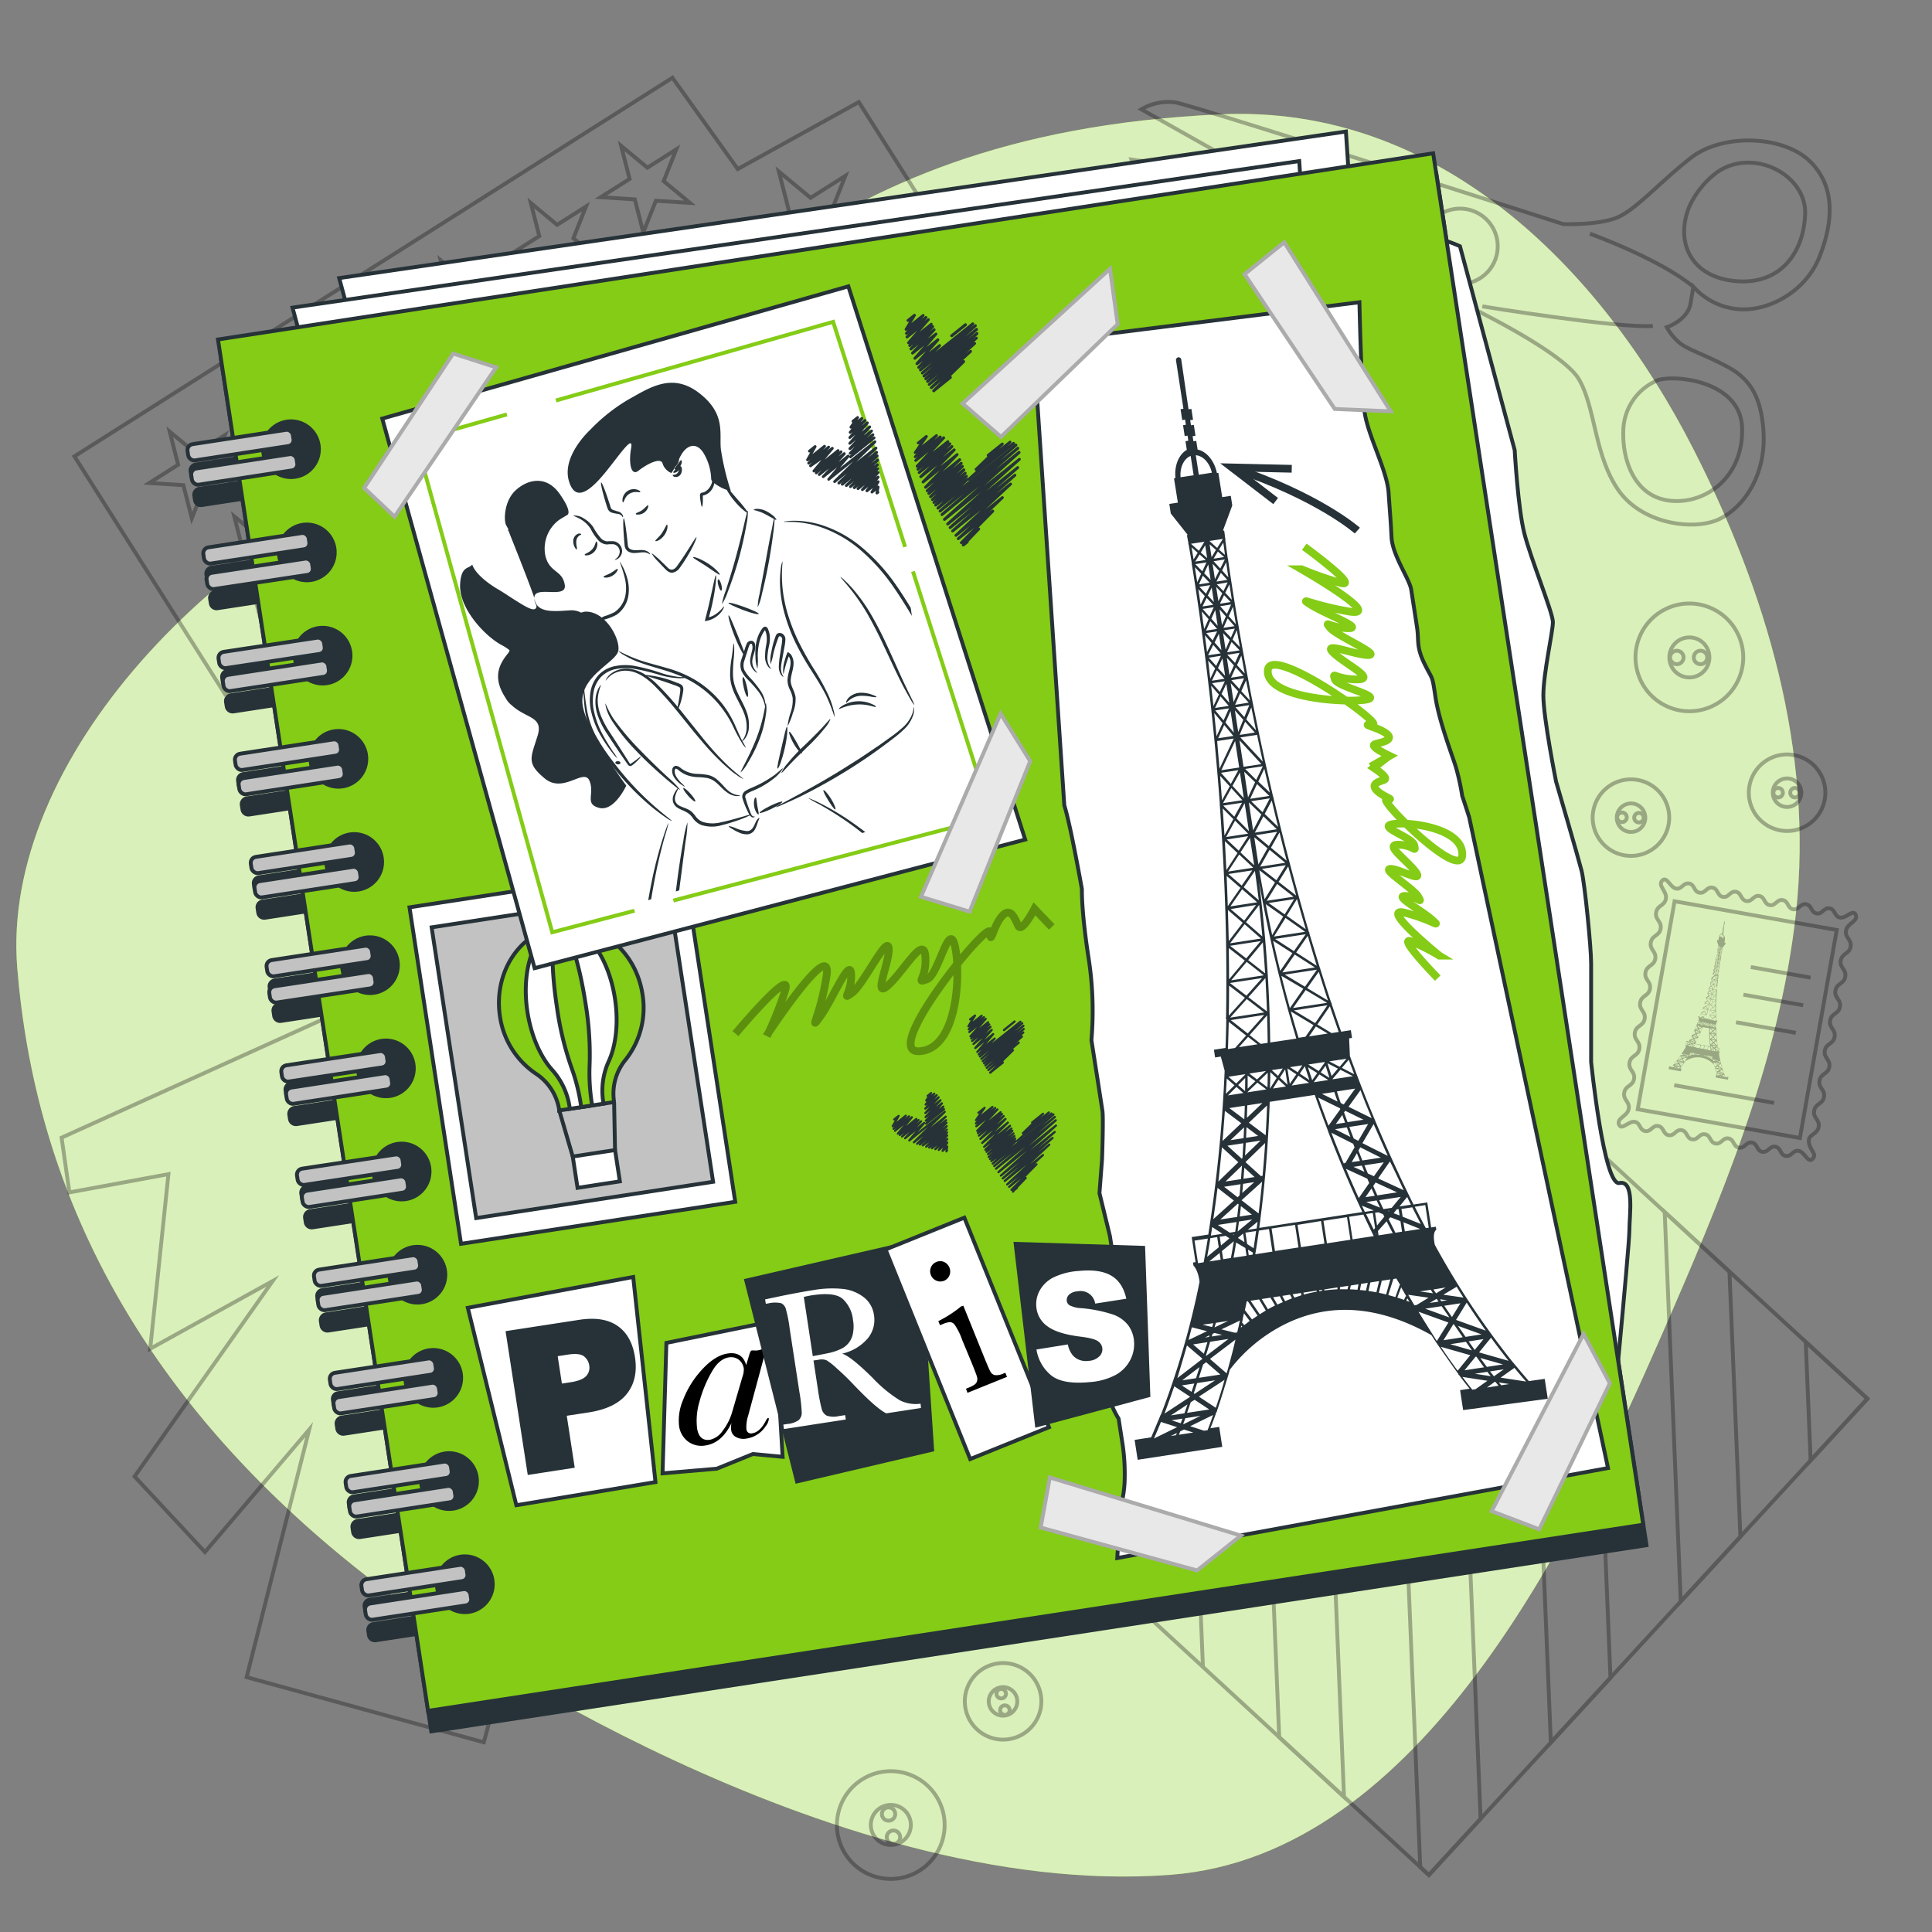 <svg xmlns="http://www.w3.org/2000/svg" viewBox="0 0 500 500"><rect x="0" y="0" width="500" height="500" fill="#808080" stroke="none"/><g id="freepik--background-simple--inject-80"><path d="M112.31,420.68S214,492,303,485.19c64.94-4.94,104.43-88,126.88-139.31,15.17-34.7,30.71-71.18,34.91-109.54,4.59-42-7.64-83.16-26.66-120.35-24-46.92-65.91-89-122.25-86.4C203,34.78,183,93.85,119.45,115.66S.08,197,4.47,250.57,33.15,366.5,112.31,420.68Z" style="fill:#84CC16"></path><path d="M112.31,420.68S214,492,303,485.19c64.94-4.94,104.43-88,126.88-139.31,15.17-34.7,30.71-71.18,34.91-109.54,4.59-42-7.64-83.16-26.66-120.35-24-46.92-65.91-89-122.25-86.4C203,34.78,183,93.85,119.45,115.66S.08,197,4.47,250.57,33.15,366.5,112.31,420.68Z" style="fill:#fff;opacity:0.7"></path></g><g id="freepik--Stamp--inject-80"><g style="opacity:0.3"><path d="M469,300c-1.14,1-2-1.89-3.5-2.16s-1.84,1.58-3.35,1.31-1.19-2.11-2.7-2.38-1.84,1.58-3.36,1.31-1.19-2.11-2.7-2.38-1.84,1.58-3.36,1.31-1.19-2.12-2.7-2.39-1.84,1.59-3.36,1.32-1.19-2.12-2.7-2.39-1.85,1.58-3.36,1.31-1.19-2.11-2.7-2.38-1.85,1.58-3.36,1.31-1.19-2.12-2.71-2.38-1.84,1.58-3.36,1.31-1.19-2.12-2.71-2.39-3.31,2.19-4,.83c-.93-1.74,2.1-2.22,2.44-4.16s-1.5-2.28-1.16-4.22,2.19-1.61,2.54-3.55-1.51-2.27-1.17-4.22,2.2-1.61,2.54-3.56-1.5-2.27-1.16-4.21,2.19-1.62,2.54-3.56-1.51-2.27-1.16-4.21,2.19-1.62,2.53-3.57-1.5-2.27-1.16-4.21,2.2-1.62,2.54-3.56-1.51-2.28-1.16-4.22,2.19-1.62,2.54-3.56-1.51-2.28-1.16-4.22,2.19-1.62,2.53-3.57-2.33-3.43-.86-4.75c1.14-1,2,1.89,3.49,2.15s1.84-1.58,3.36-1.31,1.18,2.12,2.7,2.38,1.84-1.58,3.36-1.31,1.18,2.12,2.7,2.39,1.84-1.58,3.35-1.32,1.19,2.12,2.71,2.39,1.84-1.58,3.35-1.31,1.19,2.11,2.71,2.38,1.84-1.58,3.36-1.31,1.19,2.12,2.7,2.38,1.84-1.58,3.36-1.31,1.19,2.12,2.7,2.39,1.85-1.58,3.37-1.31,1.19,2.11,2.71,2.38,3.3-2.19,4-.82c.92,1.74-2.1,2.22-2.45,4.16s1.51,2.27,1.17,4.21-2.2,1.62-2.54,3.56,1.51,2.27,1.16,4.21-2.19,1.62-2.54,3.56,1.51,2.27,1.17,4.21-2.2,1.62-2.54,3.56,1.5,2.27,1.16,4.22-2.19,1.62-2.54,3.56,1.51,2.27,1.16,4.22-2.19,1.61-2.53,3.56,1.5,2.27,1.16,4.21-2.2,1.62-2.54,3.57,1.5,2.27,1.16,4.22-2.75,1.85-2.55,3.82C468.36,297.87,470.46,298.62,469,300Z" style="fill:none;stroke:#000;stroke-miterlimit:10"></path><rect x="428.31" y="236.52" width="42.62" height="54.67" transform="translate(52.86 -74.32) rotate(10.04)" style="fill:none;stroke:#000;stroke-miterlimit:10"></rect><path d="M446.57,278.79l-.34-.86h0a30.49,30.49,0,0,1-1.36-5.12c0-.19.08-.48.23-.52l0-.12-.17,0,.16-.94-.51-.09a53.11,53.11,0,0,1-.47-6.06l.18-.64.11,0,.05-.29-.36-.07c0-.36,0-.72,0-1.09h0a.07.07,0,0,0,0,0h0c0-.43,0-.87,0-1.32v0c0-.45,0-.91,0-1.37h0v0h0v0h0c0-.8.08-1.61.13-2.43s.14-1.89.23-2.79h0v0h0c.39-4.06.95-7.37,1.26-9h0v0h0v0c.05-.28.1-.51.13-.68a0,0,0,0,0,0,0c0-.13.05-.22.06-.28a0,0,0,0,0,0,0l0,0,.63-.78.07-.36-.32-.06.16-.91h-.05a1.06,1.06,0,0,0-.41-1.07l.06-.33-.11,0,0-.19.1,0,.08-.41-.11,0,0-.19.11,0,.07-.41-.1,0,.32-1.82a.1.1,0,0,0-.08-.11.1.1,0,0,0-.12.08L446,240l-.11,0-.07.41.11,0,0,.19-.1,0-.08.41.11,0,0,.19-.11,0-.06.33a1,1,0,0,0-.74.86h-.06l-.16.91-.32-.06-.06.36.34,1h0s0,0,0,0,0,.15-.05.28a0,0,0,0,0,0,0c0,.18-.07.41-.11.69a0,0,0,0,0,0,0h0s0,0,0,0h0c-.27,1.64-.88,4.95-1.9,8.89h0v0h0c-.23.88-.47,1.78-.74,2.7s-.47,1.57-.71,2.33h0v0h0a0,0,0,0,0,0,0h0c-.14.44-.29.87-.43,1.3,0,0,0,0,0,0s0,0,0,0c-.15.42-.29.84-.44,1.25h0a.08.08,0,0,0,0,.05h0c-.13.34-.25.69-.38,1l-.43-.07-.06.29.22,0,0,.55a53.27,53.27,0,0,1-2.57,5.64l-.62-.11-.16.94-.1,0,0,.12a1,1,0,0,1,0,.65,30.1,30.1,0,0,1-3,4.26h0l-.62.7-.62-.11-.13.74,3.17.57.13-.75-.33-.06q.15-.17.42-.51h0v0c.22-.28.86-1.16.86-1.16l.11-.16a6.13,6.13,0,0,1,2.48-.95,5.66,5.66,0,0,1,5.12,2.16c0,.11.06.22.08.33s.3,1,.41,1.38v0h0c.09.28.17.49.22.63l-.36-.06-.13.75,3.17.56.13-.75Zm-.36-.64.25.63h0l-.85-.44Zm-2-3.8,0,.16-.44-.23ZM444,272l.06-.34.52.44Zm.32,2.79h0l0,.12-.33-.06Zm.09.32c0,.15.08.32.13.49l-.75-.6Zm0-.18,0-.09.25.13Zm.66.3-.47.39c-.05-.17-.09-.34-.13-.49Zm-.5.66v0c.06.18.11.37.16.56l-.72-.12Zm.28.6c-.05-.16-.1-.32-.14-.48l.74.59Zm.61.3L445,277c0-.12-.07-.25-.11-.38Zm-.66-.12c0,.13.07.26.11.38l-.7-.48Zm.17.65,0,0c0,.16.09.32.14.46l-.73-.13Zm.27.5c0-.12-.08-.26-.12-.4l.73.51Zm.58.29-.44.13c0-.07-.05-.14-.07-.22Zm-.62-.11c0,.07.05.14.07.2l-.54-.28Zm.14.45h0a.87.87,0,0,0,.07.17l-.44-.08Zm.19.2a1.12,1.12,0,0,0,0-.13l.35.18Zm.57-.78-1-.66.6-.38C445.86,277.15,446,277.49,446.1,277.83Zm-.45-1.35-.94-.75.59-.48C445.41,275.67,445.53,276.08,445.65,276.48Zm-.4-1.45-.68-.35.57-.12C445.17,274.71,445.21,274.87,445.25,275Zm-.51-.58-.42.09,0-.17Zm.27-3.18-.15.85-.11,0V272l-.12-.78Zm-.39.62-.56-.49.05-.29.4.07C444.55,271.42,444.58,271.66,444.62,271.89Zm-.12-.8-.44-.08.4-.25C444.47,270.87,444.49,271,444.5,271.09Zm-1.63.44c0-.21-.05-.43-.08-.65l.25,0-.1.56Zm0,.15v0Zm-4.1-1.6c.44-.9.91-1.91,1.37-3h0c.17-.42.34-.86.51-1.31h0v0l1.69.3v0h0c0,.48,0,.94,0,1.39v0c0,1.2.13,2.31.24,3.3Zm3.26.67-.15.85-.88-.16.15-.85Zm-1-.17-.14.84-.89-.15.15-.85Zm-1-.17-.15.84-.88-.15.15-.85Zm4.32-23.92.4.07-.25.25Zm.27.81-.41-.07.26-.26Zm-.26-.9.25-.26.16.33Zm0-.1c0-.2.07-.39.1-.56l.15.3Zm0,.26.15.32-.26.26C444.3,246.94,444.33,246.74,444.37,246.56Zm.33.83-.27.29-.15-.36Zm-.15.81-.41-.07.26-.28Zm-.08-.43.25-.26-.11.59Zm.09.63-.11.62-.15-.36Zm.07-1.5.24-.23-.1.54Zm.14-.84.25-.26-.1.58Zm0-.09-.16-.34.42.07Zm-.13-.43.24-.2.16.27Zm0-.1c0-.17.05-.32.07-.45l.15.26Zm-.35,1.95.15.36-.27.3Zm.32.91-.27.26-.14-.34Zm-.14.82-.47-.08.31-.31Zm0,.2-.12.66-.16-.37Zm0-.11-.29.3-.16-.38Zm-.15.86-.47-.08.3-.31Zm0,.21-.13.71-.16-.41Zm0-.11-.3.32-.17-.41Zm-.16.92-.51-.09.33-.35Zm0,.21-.15.81-.18-.47Zm0-.12-.35.37-.17-.46Zm-.18,1-.57-.1.37-.4Zm0,.2-.18,1-.67-.11ZM441,264.64c-.07.18-.13.35-.19.52l-.22-.33Zm-.47.11-.2-.3.62.11Zm.56-.1.16.29-.37.3Zm.21.37.18.33-.49-.08Zm.07-.06.29-.23-.1.57Zm0-.08-.16-.28.42.07Zm-.23-1.35-.29-.45.86-.49c-.1.33-.21.66-.31,1Zm2.51-10-.43.4-.23-.52Zm0,.1-.17,1-.25-.57Zm-.25,1-.72-.13.47-.44Zm.05.13-.19,1.05-.3-.6Zm-.09-.05-.44.41-.26-.53Zm-.16,1.18-.83-.14.52-.48Zm0,.18-.17,1v0l-.33-.62Zm0-.09-.51.41-.29-.55Zm-.2,1.19L442,257l.6-.47Zm0,.13c-.07.37-.14.74-.22,1.09l-.38-.64Zm-.09-.05-.56.42-.33-.58Zm-.21,1.2-1-.18.62-.46Zm0,.12-.27,1.16L442,259Zm-.11,0-.62.41-.34-.58Zm-.23,1.26-1.17-.21.75-.5Zm0,.16c-.1.38-.19.76-.29,1.12l-.45-.67Zm-.06-.07-.73.44-.42-.65Zm-.31,1.25-1.22-.21.77-.47Zm0,.12c-.11.41-.23.82-.35,1.21l-.49-.73Zm-.12,0-.77.44-.44-.65Zm-.34,1.25-1.28-.22.82-.47Zm0,.09-.81.46-.44-.68Zm-.59,1-.7-.13.45-.25Zm-.73,1h0l.2.29-.37.17C440.15,264.77,440.2,264.61,440.24,264.5Zm.26.37.24.35-.71-.12h0Zm-2,4,1-.41c-.17.38-.34.74-.51,1.09Zm.31,1-.12.23-.34-.06Zm-.12-.32-.46-.08c.06-.12.12-.24.17-.36Zm.48-1.13-.56.24.14-.32Zm-.34-.25c0-.13.1-.26.16-.39l.25.46Zm.65.11-.38-.68.93-.45c-.16.4-.32.78-.49,1.14Zm.41-1.27-.73.35c.07-.15.13-.3.18-.44Zm-.48-.27.15-.37.31.45Zm.29-.5.85-.4c-.13.36-.27.71-.41,1.05Zm.72-.54-.74.33.17-.43ZM440,265h0l-.18-.3.34-.16C440.08,264.68,440,264.83,440,265Zm-.08.05-.58-.1.4-.2Zm-.11.47q-.07.22-.18.48l-.39-.58Zm-.43,1.14-.49-.09.64-.29Zm-.07.18-.21.52h0l-.36-.64Zm-.32.78c-.06.16-.13.31-.2.47l-.58-.1.78-.37Zm-.28.65c-.05.13-.11.25-.17.38l-.09,0-.35-.53Zm-.31.69c-.06.14-.13.29-.2.43l-.63-.11.81-.35Zm-.29.61-.16.33-.21,0-.33-.42Zm-.23.41,0,0,0,0Zm-.22.08-.39.15.06-.33.22,0Zm.12.16-.3.56-.3-.05.06-.31Zm.07.07.26.31-.05.29-.49-.09C437.63,270.66,437.72,270.49,437.81,270.31Zm.12-.14.24-.09-.06.32Zm.08-.23h0l.17-.34.5.09Zm.14.77.14.17,0,.07-.14,0Zm0-.21.08-.42.4.07-.3.58Zm.57-.33.39.06-.15.85-.65-.11C438.49,270.71,438.62,270.44,438.76,270.17Zm5.7-18.49-.19-.45.52.09Zm0,.18.21.5-.57-.1Zm-.16-.73.32-.35.19.44Zm.35-.51-.18-.41.47.08Zm-.17-.5.3-.32.18.4Zm.33-.48-.17-.38.45.08Zm-.16-.48.29-.31.18.4Zm.31-.48-.16-.34.41.07Zm-.15-.43.27-.29.15.36Zm.15-.82.41.08-.26.28Zm.55-.75-.25.25-.15-.33Zm-.38-.17.26-.26.14.33Zm.25.9-.4-.07.25-.25Zm-.08-.39.25-.25c0,.18-.06.37-.1.58Zm.3-.51-.14-.33.24-.24C445.65,246.11,445.62,246.3,445.58,246.51Zm-.18-.42-.15-.34.42.08Zm-.12-.43.24-.2.16.27Zm-.06-.08.09-.48.16.28Zm.11.58-.25.25.1-.58Zm-.16.84-.24.24.1-.54Zm-.15.87-.25.26.11-.59Zm-.15.89-.26.28.11-.61Zm-.15,1-.28.29.12-.65Zm-.16,1-.3.32.13-.7Zm-.17,1.07-.32.38.14-.81Zm.11,1.8-.67-.12.18-1Zm-1.67,11.64-.29-.36.61.11v0Zm.31-.11v.48l-.25-.3Zm-.38.16-.27.19v-.51Zm.06.08.25.3-.55-.09Zm.31.8c0,.12,0,.25,0,.38l-.47-.46Zm0,.65v0l-.62.44c0-.36,0-.74,0-1.12Zm-.34.51.34-.24c0,.1,0,.2,0,.31Zm.35.26c0,.12,0,.25,0,.38l-.46-.46Zm0,.66v.14l-.51.45h-.07c0-.4-.05-.81-.07-1.24Zm-.28.64.29-.26c0,.1,0,.21,0,.31Zm.32.24c0,.09,0,.17,0,.26l-.33-.31Zm0,.53c0,.06,0,.12,0,.18l-.55.41c0-.38-.07-.78-.1-1.19Zm0,.4,0,.3-.35-.06Zm.07-.3h0Zm0,.24.13-.1.64.61-.73-.13C443.4,270.21,443.39,270.09,443.38,270Zm.14-.34-.18-.18c0-.11,0-.22,0-.33l.72.13Zm-.21-.7,0-.41.11-.09.61.62Zm.09-.75-.14-.14c0-.16,0-.31,0-.47l.7.13Zm-.16-.8V267l.06,0,.54.54Zm.08-.67-.09-.09v-.46l.68.12Zm-.09-1v0l.38-.23.37.39Zm0-.13c0-.21,0-.38,0-.5l.3.32Zm-.32-1.68.36-.27.33.39Zm.37-.4-.6-.71,1.26.22Zm-.6-.81.67-.49.6.72Zm.68-.61-.57-.68,1.2.22Zm-.63-.78.66-.49.56.7Zm.67-.62-.53-.67,1.15.2Zm-.54-.77.64-.52.53.73Zm.66-.66-.44-.59,1,.16Zm-.48-.7.57-.47.43.65Zm.6-.61-.39-.58.9.16Zm-.42-.68.54-.49.4.65Zm.56-.63-.34-.56.8.14Zm-.34-.65.5-.48.33.62Zm.53-.63-.27-.53.7.12Zm-.28-.63.42-.45.3.58Zm.44-.6-.27-.53.66.12Zm-.06.07-.44.45.17-1Zm-.17,1.22-.49.47.19-1.05Zm-.19,1.28-.52.47v0l.18-1Zm-.15,1.31-.57.48c.05-.37.1-.74.16-1.11Zm-.12,1.31-.62.52c0-.39.09-.78.14-1.18Zm-.11,1.42-.65.49c0-.38.07-.77.11-1.16Zm0,1.4-.71.52c0-.41.05-.83.08-1.25Zm-.08,1.43-.43.32-.26-.05c0-.34,0-.68.05-1Zm-1.08,1.56.27-.21v.55Zm.23.44-.66-.12.36-.27Zm-.28-.52-.21-.27.46.08Zm-.08.06-.35.26.11-.58Zm.16,5.72.53.09c0,.31.08.61.12.89l-.8-.14Zm.62,0,0-.25.37.31Zm.17-.33.39.07,0,.29Zm.45.64,0,.1-.37.23.08-.48.13,0Zm-.39.53.43-.24c0,.17.05.34.08.5l-.54-.09Zm.52-.29.1-.05.31.27-.07.39-.25,0Zm.09-.31h.05l0,0Zm.17.16.15-.1.08,0,0,.23Zm0-.22-.31-.06h0c0-.12,0-.24-.05-.37l.81.15Zm.63-.49-.76-.72.63-.46C444.33,269.69,444.37,270.08,444.42,270.47Zm-.16-1.43-.73-.74.63-.54C444.19,268.19,444.22,268.62,444.26,269Zm-.12-1.52-.69-.69.63-.45Zm-.08-1.78-.37-.38.35-.2C444,265.35,444.05,265.55,444.06,265.74Zm-.09-.65-.34.21-.31-.32Zm0-1-.27,0-.41-.48.67-.5C444,263.37,444,263.71,444,264Zm0-1.25-.59-.69.61-.44C444,262,444,262.42,444,262.79Zm0-1.37-.58-.72.61-.46Zm0-1.43-.51-.71.57-.47Zm.13-2.32-.06,1-.46-.7.53-.44Zm0-.36-.4-.65.49-.44Zm.11-1.3-.33-.63.42-.39Q444.37,255.49,444.34,256Zm.12-1.33-.28-.53.37-.38Zm.12-1.18-.51-1.15.63.11Zm.14-1.22-.22-.5.33-.37C444.79,251.69,444.76,252,444.72,252.28Zm.14-1.13-.19-.44.3-.33C444.93,250.63,444.9,250.89,444.86,251.15Zm.14-1-.17-.39.27-.29C445.07,249.66,445,249.89,445,250.12Zm.15-1-.16-.35.26-.28C445.22,248.69,445.18,248.91,445.15,249.12Zm0-1.23.26-.29c0,.21-.07.43-.11.66Zm.61-2.24-.15-.25.24-.2Q445.79,245.4,445.74,245.65Zm-.2-.33-.2-.35.51.09Zm.36-3.57a.75.75,0,0,1,.36.82l-.49-.09ZM443,257.63a50.6,50.6,0,0,0-.58,6.13l-1-.17A52.39,52.39,0,0,0,443,257.63Zm2.14-12.56-.09.49-.16-.28Zm0-.13-.3.25-.2-.34Zm.55-3.23-.13.74-.49-.09A.77.77,0,0,1,445.71,241.71ZM444,248.28l.15.35-.27.28Q444,248.58,444,248.28Zm-.19.94.16.37-.3.3C443.76,249.66,443.81,249.44,443.85,249.22Zm-.19.93.17.41-.34.35C443.55,250.65,443.61,250.4,443.66,250.15Zm-.22,1,.17.46-.37.4C443.31,251.73,443.37,251.44,443.44,251.16Zm-.24,1,.63.11-.88.9C443,252.87,443.12,252.53,443.2,252.2Zm-.31,1.27.21.49-.44.41C442.74,254.06,442.82,253.77,442.89,253.47Zm-.31,1.19.26.51-.52.48C442.41,255.32,442.5,255,442.58,254.66Zm-.31,1.2.3.58-.6.47Zm-.4,1.4,0-.14.35.59-.68.5C441.68,257.9,441.77,257.58,441.87,257.26Zm-.33,1.09.38.64-.73.48C441.31,259.1,441.43,258.73,441.54,258.35Zm-.43,1.37.42.64-.79.48C440.87,260.47,441,260.1,441.11,259.72Zm-.44,1.34.42.63-.8.45C440.42,261.78,440.55,261.42,440.67,261.06Zm-.45,1.29.45.7-.54.31-.27-.05Zm-.05,2.07h0l-.43.21-.2-.33Zm-.71-.07.19.34-.41.2C439.32,264.71,439.39,264.53,439.46,264.35Zm-.24.6Zm-.22.53.44.64-.89.41Zm-.55,1.27.41.72-.95.45Q438.2,267.35,438.45,266.75Zm-.64,1.39.43.65-1,.41C437.46,268.86,437.63,268.5,437.81,268.14Zm-.67,1.33.29.36-.44-.07Zm-.2.37.26.05-.07.38-.53.2C436.72,270.26,436.83,270.05,436.94,269.84Zm-3.61,6.61-.19,0,.26,0Zm.11,0,.09-.1.16,0,.29.22Zm.32-.53a1.71,1.71,0,0,1-.11.14l-.29-.21Zm-.37-.26.72-.19-.21.28Zm.33.46.15-.18.57.1-.7.09Zm.28-.35.26-.33.16,0,.41.53Zm.61-1-.19.27-.27-.35Zm-.39-.26.78-.26c-.09.12-.17.24-.26.35Zm.26.6.24-.32.67.12-.89.23Zm.36-.49.31-.42.14-.05.36.62Zm.74-1.17c-.08.12-.17.24-.27.37l-.27-.46Zm0-.19.2,0,0,.05Zm-.17.65c.11-.16.22-.3.31-.44l.69.12-1,.34Zm.43-.61.06-.08h.08l.26.16Zm.21-.28.11-.15.46.08Zm.61-2.42.47-.18,0,.25Zm-.27-.92.5.09-.38.69-.05.08v0l-.21,0Zm-.34,3.17-.09.13-.31-.2Zm-.81-.11.5.31-.77.09Zm-.39.59.38.66h0l-1.13.38C434.31,274.09,434.56,273.75,434.81,273.39Zm-.95,1.3.44.56h0l-1.12.29C433.41,275.27,433.64,275,433.86,274.69Zm-.9,1.11.51.39-1,.12h0Zm1.56.86-.13,0-.44-.33.95-.12Zm.56-.7-.46-.6,1.12-.29C435.49,275.42,435.27,275.72,435.08,276Zm.81-1.1-.42-.71,1.15-.38C436.36,274.17,436.11,274.54,435.89,274.86Zm1.06-1.62-.18.3h-.09l-.44-.28.77-.09,0,.06h0Zm0,.17.05-.07,0,.05Zm.15-.05,0-.12.06-.11,0,0,.1-.17.11.33Zm.34-.11-.14-.42.18-.29h0l.17.63Zm.34-.09-.16-.59.32.05.11.48Zm.61-.12-.25,0-.1-.44.33.06.07.33Zm.14,0-.06-.3.25,0,0,.24Zm.32,0,0-.21.29.05,0,.15Zm.38,0,0-.13.32,0V273Zm.87.07-.5-.06v-.07l.49.09Zm.19,0-.1,0v0l.11,0Zm.58.13-.49-.11v0l.49.09Zm.35.12-.26-.09,0-.08.31.06Zm.35.14-.26-.11.08-.13.29.06Zm.09,0,.12-.21.24.05-.15.25Zm.29.14.17-.29.33.06-.23.37Zm.35.19.25-.4.32.06-.34.48Zm.31.19.36-.52.12,0a2.33,2.33,0,0,0,.05.28h0l-.3.38Zm.5.36-.21-.16.26-.32a2.56,2.56,0,0,0,0,.27v.12l0,0Zm.07.06.07-.07,0,.15A.39.39,0,0,0,443.18,274.45Zm.24.26h0c0-.14-.07-.29-.1-.45l.69.35-.51.12Zm.05.27.95.76-.64.52C443.68,275.88,443.58,275.45,443.47,275Zm.69,2.59c-.09-.3-.2-.65-.31-1.06l.95.65Zm.09.27.85.45-.52.15-.12,0C444.41,278.3,444.34,278.11,444.25,277.84Z"></path><line x1="433.28" y1="280.85" x2="459.14" y2="285.43" style="fill:none;stroke:#000;stroke-miterlimit:10"></line><line x1="453.09" y1="250.27" x2="468.57" y2="253.01" style="fill:none;stroke:#000;stroke-miterlimit:10"></line><line x1="451.18" y1="257.42" x2="466.66" y2="260.16" style="fill:none;stroke:#000;stroke-miterlimit:10"></line><line x1="449.27" y1="264.56" x2="464.75" y2="267.3" style="fill:none;stroke:#000;stroke-miterlimit:10"></line></g></g><g id="freepik--Buttons--inject-80"><g style="opacity:0.3"><circle cx="437.21" cy="170.14" r="13.94" transform="translate(-31.94 169.12) rotate(-21.14)" style="fill:none;stroke:#000;stroke-miterlimit:10"></circle><path d="M442.39,170.14a5.18,5.18,0,1,1-5.18-5.18A5.17,5.17,0,0,1,442.39,170.14Z" style="fill:none;stroke:#000;stroke-miterlimit:10"></path><path d="M435.7,170.15a1.74,1.74,0,1,1-1.74-1.74A1.74,1.74,0,0,1,435.7,170.15Z" style="fill:none;stroke:#000;stroke-miterlimit:10"></path><path d="M441.83,170.15a1.74,1.74,0,1,1-1.73-1.74A1.74,1.74,0,0,1,441.83,170.15Z" style="fill:none;stroke:#000;stroke-miterlimit:10"></path><circle cx="462.49" cy="205.15" r="9.91" transform="translate(156.17 607.83) rotate(-76.66)" style="fill:none;stroke:#000;stroke-miterlimit:10"></circle><path d="M466.18,205.15a3.69,3.69,0,1,1-3.69-3.69A3.69,3.69,0,0,1,466.18,205.15Z" style="fill:none;stroke:#000;stroke-miterlimit:10"></path><path d="M461.41,205.15a1.23,1.23,0,1,1-1.23-1.23A1.24,1.24,0,0,1,461.41,205.15Z" style="fill:none;stroke:#000;stroke-miterlimit:10"></path><circle cx="464.54" cy="205.15" r="1.23" style="fill:none;stroke:#000;stroke-miterlimit:10"></circle><circle cx="422.11" cy="211.62" r="9.91" transform="translate(115.45 570.67) rotate(-76.13)" style="fill:none;stroke:#000;stroke-miterlimit:10"></circle><path d="M425.8,211.62a3.69,3.69,0,1,1-3.69-3.69A3.69,3.69,0,0,1,425.8,211.62Z" style="fill:none;stroke:#000;stroke-miterlimit:10"></path><path d="M421,211.63a1.24,1.24,0,0,1-2.47,0,1.24,1.24,0,1,1,2.47,0Z" style="fill:none;stroke:#000;stroke-miterlimit:10"></path><path d="M425.39,211.63a1.23,1.23,0,1,1-1.23-1.24A1.23,1.23,0,0,1,425.39,211.63Z" style="fill:none;stroke:#000;stroke-miterlimit:10"></path><circle cx="230.55" cy="472.29" r="13.94" transform="translate(-211.73 188.39) rotate(-31.28)" style="fill:none;stroke:#000;stroke-miterlimit:10"></circle><path d="M229.48,467.22a5.18,5.18,0,1,1-4,6.14A5.18,5.18,0,0,1,229.48,467.22Z" style="fill:none;stroke:#000;stroke-miterlimit:10"></path><path d="M230.87,473.77a1.73,1.73,0,1,1-1.34,2.05A1.74,1.74,0,0,1,230.87,473.77Z" style="fill:none;stroke:#000;stroke-miterlimit:10"></path><circle cx="229.96" cy="469.47" r="1.73" style="fill:none;stroke:#000;stroke-miterlimit:10"></circle><circle cx="259.58" cy="440.32" r="9.91" transform="translate(-90.11 67.52) rotate(-12.65)" style="fill:none;stroke:#000;stroke-miterlimit:10"></circle><path d="M258.82,436.71a3.69,3.69,0,1,1-2.85,4.37A3.68,3.68,0,0,1,258.82,436.71Z" style="fill:none;stroke:#000;stroke-miterlimit:10"></path><path d="M259.81,441.38a1.23,1.23,0,1,1-.95,1.46A1.23,1.23,0,0,1,259.81,441.38Z" style="fill:none;stroke:#000;stroke-miterlimit:10"></path><path d="M258.91,437.11a1.23,1.23,0,1,1-1,1.46A1.23,1.23,0,0,1,258.91,437.11Z" style="fill:none;stroke:#000;stroke-miterlimit:10"></path></g></g><g id="freepik--Scissor--inject-80"><g style="opacity:0.3"><path d="M379.28,78.92s25,11.94,29.3,19.17,4,19.53,10.13,28.57,19.89,10.85,26.4,7.6,12.27-11.84,11.21-23.51c-.72-8-3.26-12.66-9.4-15.91s-10.13-4.34-12.3-6.15a14,14,0,0,1-3.26-4s5.43-1.81,6.15-6.15l.73-4.34A17.51,17.51,0,0,0,449.81,80c7.59.72,17.36-4.34,21-13.38s4.34-18.45-2.54-25-22.42-7.23-30.74-.72S423.05,54.69,418,56.5,404.6,58,404.6,58,308.76,27.21,304.06,26.48a13.92,13.92,0,0,0-8.68,1.81L326.84,46l-34-4.7,2.89,7.23S363,77.12,379.28,78.92Z" style="fill:none;stroke:#000;stroke-miterlimit:10"></path><circle cx="377.84" cy="63.73" r="9.76" transform="translate(187.98 396.57) rotate(-69.87)" style="fill:none;stroke:#000;stroke-miterlimit:10"></circle><path d="M444.38,44.57a23.1,23.1,0,0,0-7.23,9c-3.62,9,.36,18.08,11.94,19.17s17.72-7.24,18.08-17.36S453.79,38.06,444.38,44.57Z" style="fill:none;stroke:#000;stroke-miterlimit:10"></path><path d="M428.11,98.82a14.4,14.4,0,0,0-8,12.65c-.29,7.6,2.9,17,11.94,18.09s19.17-5.79,18.8-18.81S431,96.65,428.11,98.82Z" style="fill:none;stroke:#000;stroke-miterlimit:10"></path><path d="M329.38,46.74l26.76,3.61s-.73-3.25,3.61-4.7" style="fill:none;stroke:#000;stroke-miterlimit:10"></path><path d="M383.62,79.29s35.45,5.78,44.13,5.06" style="fill:none;stroke:#000;stroke-miterlimit:10"></path><path d="M411.47,60.48S429.56,67,438.24,74.22" style="fill:none;stroke:#000;stroke-miterlimit:10"></path></g></g><g id="freepik--Papers--inject-80"><g style="opacity:0.3"><rect x="293.77" y="311.92" width="167.56" height="133.19" transform="translate(-156.65 399.83) rotate(-47.36)" style="fill:none;stroke:#000;stroke-miterlimit:10"></rect><line x1="292.76" y1="372.28" x2="294.56" y2="415.99" style="fill:none;stroke:#000;stroke-miterlimit:10"></line><line x1="308.2" y1="355.53" x2="311.32" y2="431.42" style="fill:none;stroke:#000;stroke-miterlimit:10"></line><polygon points="341.82 319.02 347.83 465.04 331.06 449.6 326.38 335.78 341.82 319.02" style="fill:none;stroke:#000;stroke-miterlimit:10"></polygon><polygon points="375.43 282.52 383.18 470.72 369.79 485.26 367.56 483.21 359.99 299.28 375.43 282.52" style="fill:none;stroke:#000;stroke-miterlimit:10"></polygon><polygon points="394.32 280.06 411.08 295.5 416.79 434.22 401.36 450.97 394.32 280.06" style="fill:none;stroke:#000;stroke-miterlimit:10"></polygon><polygon points="430.82 313.68 447.58 329.12 450.41 397.72 434.97 414.47 430.82 313.68" style="fill:none;stroke:#000;stroke-miterlimit:10"></polygon><polygon points="467.32 347.3 483.29 362 468.59 377.97 467.32 347.3" style="fill:none;stroke:#000;stroke-miterlimit:10"></polygon></g><g style="opacity:0.3"><polygon points="43.92 111.71 50.72 117.35 58.18 112.62 54.92 120.83 61.72 126.47 52.9 125.91 49.64 134.12 47.45 125.56 38.64 125 46.1 120.27 43.92 111.71" style="fill:none;stroke:#000;stroke-miterlimit:10"></polygon><polygon points="67.28 96.92 74.08 102.56 81.55 97.83 78.29 106.04 85.09 111.68 76.27 111.12 73.01 119.33 70.82 110.77 62.01 110.2 69.47 105.48 67.28 96.92" style="fill:none;stroke:#000;stroke-miterlimit:10"></polygon><polygon points="90.65 82.12 97.45 87.76 104.92 83.04 101.65 91.25 108.45 96.89 99.64 96.32 96.38 104.53 94.19 95.97 85.37 95.41 92.84 90.68 90.65 82.12" style="fill:none;stroke:#000;stroke-miterlimit:10"></polygon><polygon points="114.02 67.33 120.82 72.97 128.28 68.25 125.02 76.46 131.82 82.09 123 81.53 119.74 89.74 117.56 81.18 108.74 80.62 116.2 75.89 114.02 67.33" style="fill:none;stroke:#000;stroke-miterlimit:10"></polygon><polygon points="137.38 52.54 144.18 58.18 151.65 53.45 148.39 61.66 155.19 67.3 146.37 66.74 143.11 74.95 140.92 66.39 132.11 65.83 139.57 61.1 137.38 52.54" style="fill:none;stroke:#000;stroke-miterlimit:10"></polygon><polygon points="160.75 37.75 167.55 43.39 175.02 38.66 171.75 46.87 178.56 52.51 169.74 51.95 166.48 60.16 164.29 51.6 155.47 51.03 162.94 46.31 160.75 37.75" style="fill:none;stroke:#000;stroke-miterlimit:10"></polygon><polygon points="60.62 133.63 68.82 140.43 77.83 134.73 73.89 144.64 82.1 151.44 71.46 150.76 67.53 160.66 64.89 150.34 54.25 149.66 63.26 143.96 60.62 133.63" style="fill:none;stroke:#000;stroke-miterlimit:10"></polygon><polygon points="88.81 115.78 97.01 122.58 106.02 116.88 102.08 126.79 110.29 133.59 99.65 132.91 95.72 142.82 93.08 132.49 82.44 131.81 91.45 126.11 88.81 115.78" style="fill:none;stroke:#000;stroke-miterlimit:10"></polygon><polygon points="117 97.93 125.2 104.74 134.21 99.04 130.28 108.94 138.48 115.75 127.84 115.06 123.91 124.97 121.27 114.64 110.63 113.96 119.64 108.26 117 97.93" style="fill:none;stroke:#000;stroke-miterlimit:10"></polygon><polygon points="145.19 80.09 153.4 86.89 162.4 81.19 158.47 91.1 166.67 97.9 156.03 97.22 152.1 107.12 149.46 96.8 138.82 96.12 147.83 90.42 145.19 80.09" style="fill:none;stroke:#000;stroke-miterlimit:10"></polygon><polygon points="173.38 62.24 181.59 69.05 190.59 63.34 186.66 73.25 194.86 80.05 184.23 79.37 180.29 89.28 177.65 78.95 167.01 78.27 176.02 72.57 173.38 62.24" style="fill:none;stroke:#000;stroke-miterlimit:10"></polygon><polygon points="201.57 44.4 209.78 51.2 218.78 45.5 214.85 55.4 223.05 62.21 212.42 61.52 208.48 71.43 205.84 61.1 195.21 60.42 204.21 54.72 201.57 44.4" style="fill:none;stroke:#000;stroke-miterlimit:10"></polygon><polygon points="190.93 43.75 174.03 20.12 19.26 118.1 58.23 179.65 244.59 61.67 222.26 26.41 190.93 43.75" style="fill:none;stroke:#000;stroke-miterlimit:10"></polygon></g><polygon points="43.59 303.87 38.87 349.06 70.58 331.52 34.83 382.11 53.04 401.67 80.02 369.97 63.83 434.05 125.21 450.91 158.94 324.78 115.09 311.29 136.68 271.49 115.77 249.23 15.94 294.42 17.96 308.59 43.59 303.87" style="fill:none;stroke:#000;stroke-miterlimit:10;opacity:0.3"></polygon></g><g id="freepik--Notebook--inject-80"><path d="M56.65,92.71l3.91,25.49-10,1.53a2.06,2.06,0,0,0-1.72,2.34L49,123.2a2.06,2.06,0,0,0,2.34,1.71l10-1.53.17,1.11-10,1.53a2.06,2.06,0,0,0-1.72,2.34l.18,1.13a2,2,0,0,0,2.33,1.71l10-1.53,2.34,15.23-10,1.53a2.06,2.06,0,0,0-1.72,2.34l.17,1.13a2.06,2.06,0,0,0,2.34,1.72l10-1.53.17,1.1-10,1.53a2.06,2.06,0,0,0-1.72,2.34l.18,1.13a2,2,0,0,0,2.33,1.71l10-1.53,2.33,15.24-10,1.53A2.06,2.06,0,0,0,57,175.48l.17,1.12a2.06,2.06,0,0,0,2.34,1.72l10-1.53.17,1.11-10,1.53A2.05,2.05,0,0,0,58,181.76l.18,1.13a2.05,2.05,0,0,0,2.33,1.72l10-1.53,2.33,15.23-10,1.53a2.06,2.06,0,0,0-1.72,2.34l.17,1.13A2.06,2.06,0,0,0,63.63,205l10-1.53.17,1.11-10,1.53a2.06,2.06,0,0,0-1.72,2.34l.18,1.13a2.05,2.05,0,0,0,2.33,1.71l10-1.53L76.92,225l-10,1.54a2.05,2.05,0,0,0-1.72,2.33l.17,1.13a2.06,2.06,0,0,0,2.34,1.72l10-1.53.17,1.1-10,1.53a2,2,0,0,0-1.71,2.34l.17,1.13A2.06,2.06,0,0,0,68.69,238l10-1.54L81,251.72l-10,1.53a2.06,2.06,0,0,0-1.72,2.34l.18,1.12a2.05,2.05,0,0,0,2.33,1.72l10-1.53L82,258l-10,1.53a2,2,0,0,0-1.71,2.33l.17,1.13a2.06,2.06,0,0,0,2.34,1.72l10-1.53,2.33,15.23-10,1.53a2.06,2.06,0,0,0-1.72,2.34l.18,1.13a2.05,2.05,0,0,0,2.33,1.71l10-1.53.17,1.11-10,1.53a2.06,2.06,0,0,0-1.71,2.34l.17,1.13a2.06,2.06,0,0,0,2.34,1.71l10-1.53,2.33,15.23-10,1.54A2.05,2.05,0,0,0,77.48,309l.18,1.13A2.05,2.05,0,0,0,80,311.84l10-1.53.17,1.1-10,1.53a2.06,2.06,0,0,0-1.71,2.34l.17,1.13A2.06,2.06,0,0,0,81,318.13l10-1.53,2.33,15.23-10,1.53a2.06,2.06,0,0,0-1.72,2.34l.18,1.12a2.05,2.05,0,0,0,2.33,1.72l10-1.53.17,1.11-10,1.53A2.06,2.06,0,0,0,82.54,342l.17,1.12a2.06,2.06,0,0,0,2.34,1.72l10-1.53,2.33,15.23-10,1.53a2,2,0,0,0-1.71,2.34l.17,1.13a2,2,0,0,0,2.34,1.71l10-1.53.17,1.11-10,1.53a2.06,2.06,0,0,0-1.72,2.34l.17,1.13a2.06,2.06,0,0,0,2.34,1.71l10-1.53,2.33,15.24-10,1.53a2.05,2.05,0,0,0-1.71,2.33l.17,1.13A2.06,2.06,0,0,0,92.27,392l10-1.53.17,1.11-10,1.53a2.05,2.05,0,0,0-1.72,2.33l.17,1.13a2.06,2.06,0,0,0,2.34,1.72l10-1.53,2.34,15.23-10,1.53a2.06,2.06,0,0,0-1.71,2.34l.17,1.13a2.06,2.06,0,0,0,2.34,1.71l10-1.53.17,1.11-10,1.53a2.06,2.06,0,0,0-1.72,2.34l.17,1.12a2.06,2.06,0,0,0,2.34,1.72l10-1.53,3.86,25.19,315.49-48.33L372.14,44.38Z" style="fill:#263238"></path><path d="M377.84,63.73,392,116.49s.82,14.84,2.47,21.44,7.42,20.61,7.42,23.08-2.47,13.19-2.47,19,3.29,22.26,3.29,22.26,5.77,19.78,6.6,23.08,2.47,19.79,2.47,23.91v25.56s3.28,32.18,7.31,31.35,2.59,8.23,2.59,12.35S416.14,380,416.14,380,368.87,68.69,368.07,63.73,377.84,63.73,377.84,63.73Z" style="fill:#fff;stroke:#263238;stroke-miterlimit:10"></path><polygon points="92.84 90.68 87.78 71.97 348.32 34.04 349.14 46.41 92.84 90.68" style="fill:#fff;stroke:#263238;stroke-miterlimit:10"></polygon><polygon points="80.76 98.33 75.7 79.61 336.24 41.69 337.06 54.06 80.76 98.33" style="fill:#fff;stroke:#263238;stroke-miterlimit:10"></polygon><rect x="81.76" y="61.7" width="318.16" height="359.05" transform="translate(-33.75 39.25) rotate(-8.71)" style="fill:#84CC16;stroke:#263238;stroke-miterlimit:10"></rect><circle cx="75.31" cy="116.26" r="7.22" transform="translate(-53.83 66.15) rotate(-35.86)" style="fill:#263238;stroke:#263238;stroke-miterlimit:10"></circle><rect x="48.46" y="113.08" width="27.57" height="4.24" rx="1.55" transform="translate(-16.73 10.75) rotate(-8.71)" style="fill:#c2c2c2;stroke:#263238;stroke-miterlimit:10"></rect><rect x="49.43" y="119.37" width="27.57" height="4.24" rx="1.55" transform="translate(-17.67 10.97) rotate(-8.71)" style="fill:#c2c2c2;stroke:#263238;stroke-miterlimit:10"></rect><circle cx="79.4" cy="142.97" r="7.22" transform="translate(-60.91 58.97) rotate(-30.05)" style="fill:#263238;stroke:#263238;stroke-miterlimit:10"></circle><rect x="52.55" y="139.78" width="27.57" height="4.24" rx="1.55" transform="translate(-20.72 11.68) rotate(-8.71)" style="fill:#c2c2c2;stroke:#263238;stroke-miterlimit:10"></rect><rect x="53.52" y="146.07" width="27.57" height="4.24" rx="1.55" transform="matrix(0.99, -0.15, 0.15, 0.99, -21.66, 11.9)" style="fill:#c2c2c2;stroke:#263238;stroke-miterlimit:10"></rect><path d="M90.62,168.58a7.21,7.21,0,1,0-6,8.22A7.2,7.2,0,0,0,90.62,168.58Z" style="fill:#263238;stroke:#263238;stroke-miterlimit:10"></path><rect x="56.64" y="166.49" width="27.57" height="4.24" rx="1.55" transform="matrix(0.99, -0.15, 0.15, 0.99, -24.72, 12.61)" style="fill:#c2c2c2;stroke:#263238;stroke-miterlimit:10"></rect><rect x="57.61" y="172.78" width="27.57" height="4.24" rx="1.55" transform="translate(-25.66 12.83) rotate(-8.71)" style="fill:#c2c2c2;stroke:#263238;stroke-miterlimit:10"></rect><path d="M94.71,195.28a7.21,7.21,0,1,0-6,8.23A7.21,7.21,0,0,0,94.71,195.28Z" style="fill:#263238;stroke:#263238;stroke-miterlimit:10"></path><rect x="60.74" y="193.19" width="27.57" height="4.24" rx="1.55" transform="translate(-28.72 13.54) rotate(-8.71)" style="fill:#c2c2c2;stroke:#263238;stroke-miterlimit:10"></rect><rect x="61.7" y="199.48" width="27.57" height="4.24" rx="1.55" transform="translate(-29.66 13.76) rotate(-8.71)" style="fill:#c2c2c2;stroke:#263238;stroke-miterlimit:10"></rect><circle cx="91.67" cy="223.08" r="7.22" style="fill:#263238;stroke:#263238;stroke-miterlimit:10"></circle><rect x="64.83" y="219.89" width="27.57" height="4.24" rx="1.55" transform="translate(-32.71 14.46) rotate(-8.71)" style="fill:#c2c2c2;stroke:#263238;stroke-miterlimit:10"></rect><rect x="65.79" y="226.18" width="27.57" height="4.24" rx="1.55" transform="translate(-33.65 14.68) rotate(-8.71)" style="fill:#c2c2c2;stroke:#263238;stroke-miterlimit:10"></rect><circle cx="95.76" cy="249.78" r="7.22" transform="translate(-100.07 67.54) rotate(-26.08)" style="fill:#263238;stroke:#263238;stroke-miterlimit:10"></circle><rect x="68.92" y="246.6" width="27.57" height="4.24" rx="1.55" transform="translate(-36.71 15.39) rotate(-8.71)" style="fill:#c2c2c2;stroke:#263238;stroke-miterlimit:10"></rect><rect x="69.88" y="252.89" width="27.57" height="4.24" rx="1.55" transform="matrix(0.99, -0.15, 0.15, 0.99, -37.65, 15.61)" style="fill:#c2c2c2;stroke:#263238;stroke-miterlimit:10"></rect><path d="M107,275.39a7.21,7.21,0,1,0-6,8.23A7.21,7.21,0,0,0,107,275.39Z" style="fill:#263238;stroke:#263238;stroke-miterlimit:10"></path><rect x="73.01" y="273.3" width="27.57" height="4.24" rx="1.55" transform="matrix(0.99, -0.15, 0.15, 0.99, -40.7, 16.32)" style="fill:#c2c2c2;stroke:#263238;stroke-miterlimit:10"></rect><rect x="73.97" y="279.59" width="27.57" height="4.24" rx="1.55" transform="translate(-41.65 16.54) rotate(-8.71)" style="fill:#c2c2c2;stroke:#263238;stroke-miterlimit:10"></rect><path d="M111.08,302.09a7.22,7.22,0,1,0-6,8.23A7.23,7.23,0,0,0,111.08,302.09Z" style="fill:#263238;stroke:#263238;stroke-miterlimit:10"></path><rect x="77.1" y="300" width="27.57" height="4.24" rx="1.55" transform="matrix(0.99, -0.15, 0.15, 0.99, -44.7, 17.25)" style="fill:#c2c2c2;stroke:#263238;stroke-miterlimit:10"></rect><rect x="78.06" y="306.29" width="27.57" height="4.24" rx="1.55" transform="translate(-45.64 17.46) rotate(-8.71)" style="fill:#c2c2c2;stroke:#263238;stroke-miterlimit:10"></rect><circle cx="108.03" cy="329.89" r="7.22" style="fill:#263238;stroke:#263238;stroke-miterlimit:10"></circle><rect x="81.19" y="326.71" width="27.57" height="4.24" rx="1.55" transform="translate(-48.7 18.17) rotate(-8.71)" style="fill:#c2c2c2;stroke:#263238;stroke-miterlimit:10"></rect><rect x="82.15" y="333" width="27.57" height="4.24" rx="1.55" transform="translate(-49.64 18.39) rotate(-8.71)" style="fill:#c2c2c2;stroke:#263238;stroke-miterlimit:10"></rect><path d="M119.26,355.5a7.22,7.22,0,1,0-6,8.23A7.23,7.23,0,0,0,119.26,355.5Z" style="fill:#263238;stroke:#263238;stroke-miterlimit:10"></path><rect x="85.28" y="353.41" width="27.57" height="4.24" rx="1.55" transform="translate(-52.69 19.1) rotate(-8.71)" style="fill:#c2c2c2;stroke:#263238;stroke-miterlimit:10"></rect><rect x="86.24" y="359.7" width="27.57" height="4.24" rx="1.55" transform="translate(-53.63 19.32) rotate(-8.71)" style="fill:#c2c2c2;stroke:#263238;stroke-miterlimit:10"></rect><path d="M123.35,382.21a7.22,7.22,0,1,0-6,8.22A7.22,7.22,0,0,0,123.35,382.21Z" style="fill:#263238;stroke:#263238;stroke-miterlimit:10"></path><rect x="89.37" y="380.11" width="27.57" height="4.24" rx="1.55" transform="translate(-56.69 20.03) rotate(-8.71)" style="fill:#c2c2c2;stroke:#263238;stroke-miterlimit:10"></rect><rect x="90.33" y="386.4" width="27.57" height="4.24" rx="1.55" transform="translate(-57.63 20.25) rotate(-8.71)" style="fill:#c2c2c2;stroke:#263238;stroke-miterlimit:10"></rect><path d="M127.44,408.91a7.22,7.22,0,1,0-6,8.22A7.23,7.23,0,0,0,127.44,408.91Z" style="fill:#263238;stroke:#263238;stroke-miterlimit:10"></path><rect x="93.46" y="406.82" width="27.57" height="4.24" rx="1.55" transform="translate(-60.69 20.96) rotate(-8.71)" style="fill:#c2c2c2;stroke:#263238;stroke-miterlimit:10"></rect><rect x="94.42" y="413.11" width="27.57" height="4.24" rx="1.55" transform="translate(-61.63 21.17) rotate(-8.71)" style="fill:#c2c2c2;stroke:#263238;stroke-miterlimit:10"></rect><g style="opacity:0"><path d="M274.73,456a9.91,9.91,0,1,1-7.65,11.74A9.9,9.9,0,0,1,274.73,456Z" style="fill:none;stroke:#000;stroke-miterlimit:10"></path><path d="M276,462a3.68,3.68,0,1,1-2.85,4.37A3.69,3.69,0,0,1,276,462Z" style="fill:none;stroke:#000;stroke-miterlimit:10"></path><path d="M277,466.7a1.23,1.23,0,1,1-.95,1.46A1.23,1.23,0,0,1,277,466.7Z" style="fill:none;stroke:#000;stroke-miterlimit:10"></path><path d="M276.11,462.43a1.23,1.23,0,0,1,1.46.95,1.25,1.25,0,0,1-.95,1.47,1.24,1.24,0,0,1-.51-2.42Z" style="fill:none;stroke:#000;stroke-miterlimit:10"></path></g></g><g id="freepik--picture-2--inject-80"><path d="M280,230.13s-.19,5.32,1.68,17.54a88.87,88.87,0,0,1,.78,21.51L284.15,280l1.16,7.51c.28,1.88-.1,12.52-.1,12.52l-.67,8.75,2.71,11.13.86,5.63-.52,9.7s-.12,5.79,0,9.62a26.33,26.33,0,0,1-.53,6.33,53.33,53.33,0,0,1-.4,7.28c-.48,3.43,2.84,8.7,2.84,8.7l1.08,7a53,53,0,0,1,.46,9.55c-.27,4.85-1.45,6.95-1.45,6.95a26.59,26.59,0,0,1,.1,7.2,47.12,47.12,0,0,0-.54,5.35l127-23.29L380.22,211.49c-1.07-3.36-1.81-5.56-1.81-5.56a60.45,60.45,0,0,0-1.64-7.44c-1-3.21-4.33-11.84-5.26-18s-.65-4.22-2.84-8.69-1.43-6-1.93-9.32-1.08-7.05-1.52-9.87-4.87-8.87-5.1-13.64-.37-5.71-.75-11.43-5.25-14.58-6.18-20.68-1.37-28.64-1.37-28.64L267.44,88.79l8,119.63C277.07,213.54,280,230.13,280,230.13Z" style="fill:#fff;stroke:#263238;stroke-miterlimit:10"></path><path d="M395.67,357.43c-1.34-1.53-4.07-4.82-4.11-4.86v-.05h-.06a211.32,211.32,0,0,1-20.17-30.36c-.26-1.24-.52-3.29.39-3.89l-.12-.79-1.22.18-1-6.47-3.56.54a372.68,372.68,0,0,1-16.47-38.44l-.2-4.57.75-.11-.3-2-2.51.39c-.82-2.34-1.64-4.71-2.44-7.11a.1.1,0,0,0,0-.07.32.32,0,0,0-.15-.34l0,0c-.95-2.84-1.88-5.73-2.8-8.65v-.12a.38.38,0,0,0-.09-.15c-.93-3-1.84-6-2.75-9l0-.05h0a.29.29,0,0,0,0-.16s0,0,0,0a.38.38,0,0,0-.1-.12h0q-2.31-7.86-4.51-16.1c-1.7-6.38-3.26-12.63-4.68-18.66h0v0s0,0,0,0a.3.3,0,0,0,0-.13v0a.57.57,0,0,0-.08-.13v0h0c-6.42-27.27-10.05-50.08-11.67-61.42h0a.06.06,0,0,0,0,0v0a.33.33,0,0,0,0-.14v0a.26.26,0,0,0-.07-.11c-.27-1.93-.49-3.52-.64-4.71a.33.33,0,0,0,0-.32c-.12-.91-.2-1.57-.25-1.95a.35.35,0,0,0-.12-.22.46.46,0,0,0-.23-.06l2.4-6.47-.38-2.49-2.22.34-1-6.29-.37.06c-.65-3.19-2.68-5.6-5-6.08l-.35-2.25-.73.11-.21-1.33.74-.11-.43-2.81-.74.11-.2-1.33.74-.11-.43-2.81-.74.11L305.7,93a.69.69,0,0,0-1.36.2l1.93,12.59-.74.11.43,2.82.74-.12.2,1.33-.73.11.43,2.81.74-.11.2,1.33-.74.11.35,2.25c-2.06,1.16-3.28,4.06-2.94,7.3l-.38.05,1,6.3-2.21.33.38,2.49,4.34,5.48a.46.46,0,0,0-.07.07.35.35,0,0,0-.06.24c.07.38.19,1,.35,1.93a.31.31,0,0,0,.06.32c.21,1.19.48,2.76.8,4.69a.28.28,0,0,0,0,.12,0,0,0,0,0,0,0,.25.25,0,0,0,0,.14,0,0,0,0,0,0,0h0l0,0h0c1.85,11.3,5.21,34.16,7.26,62.1h0v0a.24.24,0,0,0,0,.15v0a.28.28,0,0,0,0,.13,0,0,0,0,0,0,0h0c.44,6.17.83,12.6,1.12,19.2q.38,8.52.51,16.71l0,0h0a.3.3,0,0,0,0,.15.08.08,0,0,0,0,0,.29.29,0,0,0,0,.16h0s0,0,0,0c.05,3.18.07,6.31.07,9.41a.38.38,0,0,0,0,.18.45.45,0,0,0,0,.11q0,4.61-.08,9.09l0,0a.33.33,0,0,0,0,.37l.06.06q-.06,3.79-.2,7.5l-3,.46.31,2,1.47-.23,1,3.67a372.8,372.8,0,0,1-4.24,42.4l-4.29.65,1,6.48-.66.1.12.79s1.23,1.14,1.57,4.23a209.56,209.56,0,0,1-10,34.35l-.05,0,0,0s-1.65,4-2.47,5.87l-4.28.66.79,5.15,21.89-3.35-.79-5.16-2.28.35c.37-.93.92-2.36,1.59-4.27l.1,0,0-.19c.83-2.35,3-9.45,3-9.48.11-.39.23-.82.35-1.23a41.12,41.12,0,0,1,14.06-11.66c11.68-5.87,24.48-4.95,38.09,2.72.43.67.85,1.31,1.27,1.94,0,0,4.23,6.14,5.72,8.13l0,.2.11,0c1.21,1.62,2.16,2.82,2.8,3.6l-2.47.38.79,5.16L400.56,362l-.79-5.15ZM391.93,354q1.49,1.8,3,3.53h-.08l-6.49-1Zm-21.66-20.21.59.91-3.37-.48Zm-6.7-15.11-.36-2.36,4.36,1.74Zm8.23,17.45h0l.49.73-2.29.35Zm1.29,1.91,2,2.91-6.24-2.26Zm-.08-1.29-.34-.5,1.87.26Zm4.95.54-2.19,3.56c-.7-1-1.37-2-2-2.92Zm-1.83,5.41.16.06c.73,1.08,1.5,2.2,2.28,3.32l-5,.77Zm3.15,3.28c-.66-1-1.32-1.91-1.95-2.85l6.1,2.21Zm4.65.58-2.28,2.81-1.56-2.22Zm-4.55.7,1.55,2.22-5.61-1.6Zm2.52,3.83.22.06c.67.95,1.32,1.86,1.95,2.71l-5.05.77Zm2.89,2.66c-.54-.73-1.1-1.51-1.68-2.31l5.88,1.67Zm4.39.63-2.56,1.81c-.3-.4-.63-.82-1-1.27Zm-4.25.65.86,1.13-4.11-.63Zm1.9,2.59H387c.3.37.57.7.82,1l-3,.47Zm1.7.89c-.2-.22-.41-.46-.63-.73l2.69.41Zm1.92-6.32L382.78,350l3.09-3.8C387.38,348.28,388.91,350.28,390.45,352.21Zm-5.9-7.81-7.73-2.79,2.76-4.47C381.22,339.64,382.87,342.05,384.55,344.4Zm-5.8-8.57-5.21-.74L377,333C377.56,334,378.15,334.9,378.75,335.83Zm-4.6-2.61-2.5,1.52-.68-1Zm-5.29-21.31.9,5.84-.75.11a.83.83,0,0,1-.07-.13l-.31-.57q-1.25-2.39-2.49-4.83Zm-1.15,4.88L363,314.88l-.31-2,2.81-.43C366.22,313.9,367,315.36,367.71,316.79Zm-2.53-5-3,.46,2-2.46C364.51,310.5,364.84,311.16,365.18,311.83Zm-9.64,6.48q-1-2-2-4.06l1.74-.26.59,3.86Zm.58.92.06.38-.14-.28Zm-30.23-1.39c.92-6.81,1.71-14.4,2.23-22.7v-.07q.3-4.67.47-9.61l0,0,0,0a2.09,2.09,0,0,1,0-.25l11.67-1.79a2.25,2.25,0,0,0,.08.24l0,0,0,0q1.65,4.66,3.32,9l0,.08c3,7.76,6,14.76,8.92,21ZM348.6,315l.89,5.84-6.08.94-.9-5.84Zm-6.72,1,.89,5.84-6.08.93L335.8,317Zm-6.72,1,.89,5.84-6.08.93-.89-5.83ZM310.41,151.86l2.79-.43-1.09,2.21Zm3.57,4.66-2.79.43,1.09-2.21Zm-3.69-5.29,1-2.25,1.76,1.82Zm-.45-.55c-.22-1.41-.42-2.7-.62-3.89l1.64,1.69Zm.28,1.81,1.69,1.76-1.1,2.22C310.51,155.07,310.31,153.74,310.12,152.49Zm4,4.66L313,159.59l-1.76-2Zm.86,5.61-2.86.44,1.09-2.44Zm-1.48-2.64,1-2.25.63,4.09Zm1.95,3.91.65,4.25-1.76-2Zm-2.86-9.9,1-2.06.57,3.73Zm-.95-5.78,1.06-2.27.61,4Zm-.48-.49L309.34,146l2.89-.45Zm-1.84-2.52,1.13-1.85,1.61,1.43Zm-.42-.56c-.2-1.2-.37-2.25-.53-3.13l1.59,1.41ZM311,158.23l1.78,2-1.14,2.55C311.38,161.2,311.17,159.68,311,158.23ZM315,163.4l-1.17,2.34-1.66-1.91Zm.9,5.69-3.26.5,1.34-2.7Zm.47,1.3.69,4.5-1.85-2Zm-.39-.67-1.23,2.61-1.92-2.12Zm.92,5.95-3.26.5,1.28-2.7Zm.48,1.31.75,4.89-2-2.27Zm-.39-.67-1.3,2.76-2-2.26Zm1,6.37-3.54.54,1.41-3Zm.47,1.34.86,5.59L317.15,187Zm-.39-.7-1.41,3.12-2.16-2.58Zm1.12,7.14-3.93.6,1.56-3.43Zm.46,1.31,1.05,6.86-4.62.7Zm8.43,85.85q0,1.9-.06,3.78l-2.18-1.65Zm-2.76,1.74-2-1.53,4.31-.66Zm3.4-1.93,1.68,1.55-1.75,2.76C328.72,280.32,328.74,278.88,328.76,277.43Zm2.16,2,1.92,1.76-3.36.52Zm.35-.55,1.37-2.15.61,4Zm-.48-.44-1.62-1.49,2.85-.44Zm-4.47-8.28-2.89-2.28,4.53-5.1c.08,2.41.12,4.77.15,7.11Zm-5.79-70.84-1.95,3.55L316,200Zm.4.6,1,6.65-2.92-3.2Zm.63,7.17-5,.76,2.14-3.89Zm.59.76,1.11,7.24L320,211.81Zm-.68-.1-2,3.6-2.86-2.86Zm1.57,8-5.68.87,2.31-4.24Zm.49,1.1,1.06,6.88c0,.06,0,.12,0,.18l-3.52-3.31Zm-.47-.45-2.44,3.75-3.09-2.9Zm1.31,8.16-6.51,1,2.88-4.41Zm.44.82q.53,3.84,1,7.6l-3.89-3.37Zm-.69-.13-2.73,3.94-3.45-3Zm1.28,8.26-6.94,1.06,3.05-4.43Zm.51.69c.3,2.75.58,5.46.82,8.14l-4.23-3.67Zm-.82,0L322,238.27l-3.51-3Zm1.29,8.69-8,1.23,3.76-4.94Zm.48,1q.34,4.05.59,8l-4.38-3.42Zm-.55-.34-3.75,4.49-4.18-3.27Zm.79,8.86-8.42,1.29,4-4.77Zm.43.71q.25,4.39.4,8.64l-4.81-3.69Zm-.86,0-4.06,4.56-4.27-3.28Zm.54,8.9-8.8,1.34,4.29-4.81Zm0,.65-4.25,4.79-4.4-3.46Zm-1.72,7.59-4.81.74,2.36-2.66Zm-2.56,8.08,0,0,2,1.48-2,1.93C322.89,280.32,322.89,279.17,322.89,278.36Zm2.52,1.84,2.33,1.76-4.88.75v-.07Zm-4.09,30.44,5.31-4.8q-.42,4.26-.9,8.22Zm4.14,5.56-.24,1.75-2.32.35ZM324,314.35l-3.16.48c.11-.89.21-1.79.31-2.69Zm.6-8.42-3.11,2.81c.08-.79.15-1.58.21-2.36Zm-2.79-.87c.08-1,.15-1.91.22-2.85l2.65,2.41Zm4.51-.69-4-3.62,5.1-4.94c-.19,2.92-.42,5.75-.67,8.49Zm-.1-9.18-4,3.86c.07-1.12.13-2.21.19-3.28Zm-3.74-.73c.05-.94.08-1.86.12-2.75l3,2.27Zm.73-3.9,4.71-4.47q-.15,4-.37,7.72Zm3.5-5.1-4,3.82c0-1.13.07-2.21.09-3.22Zm-4.5-3.1,0,0-1.78-1.55,1.83-1.83C322.25,279.88,322.24,281,322.22,282.36Zm-.42.52-4,.61,2.2-2.2Zm.35,3.28c0,1.1-.07,2.28-.11,3.52l-3.88-2.91Zm-.31,8.4-3.38.52,3.51-3.33C321.93,292.66,321.89,293.6,321.84,294.56Zm-.06,1.31c-.07,1.25-.14,2.53-.22,3.84l-.18.17-3.72-3.38Zm-.35,5.79c-.08,1.15-.16,2.32-.26,3.5l-4,.62,4.27-4.14Zm-.37,4.82c-.08,1-.17,1.93-.26,2.9l-.51.46-3.48-2.71Zm-.5,5.19c-.11,1.09-.24,2.18-.37,3.27l-4.36.66,4.53-4.09Zm-.53,4.59c-.11.85-.23,1.69-.35,2.53l-1.41.22-3.07-2Zm-.59,3.22-.2.16-.16-.1Zm-1.24,1L316,322.32l-.34-2.26,1.54-.23Zm1.12.75c-.23,1.47-.49,2.92-.76,4.34l-2,.31-.32-2.11Zm.59.33,2.4,1.42.3,2-3.37.52C319.48,324.21,319.7,322.91,319.91,321.58Zm.46-1.2,1.37-1.12.34,2.24Zm0-1.7h-.06c.12-.84.23-1.68.34-2.53l3.43-.53Zm2.62,4.75,1.28.76-.09.53-1,.15Zm-.22-1.46-.45-2.94,2.77-.42c-.21,1.52-.43,3-.65,4.45Zm3-3.46,2.65-.41.89,5.84-4.44.68Q325.36,321.68,325.79,318.51Zm-3.73-132.9-2.28-2.55,3.57-.55Zm.21,1.19,2.51,2.81-3.93.6Zm-2.6-4.37,1.3-3,2.23,2.43Zm1.11-4.13-2.07-2.25,3.28-.5Zm-2.17-2.89,1.23-2.68,2,2.19Zm1.05-3.83-2-2.11,3.15-.49Zm-2.07-2.75,1.17-2.67,2.09,2.17Zm1-3.81-1.81-1.88,2.83-.44Zm-1.94-2.51,1.09-2.44,1.77,2Zm-.85-5.61,2.85-.44-1.09,2.44Zm1.94-6.16L316.62,153l-1.7-1.78Zm-2.89-.21,1.14-2.26,1.67,1.83Zm3.67,5.3-2.79.43,1.09-2.21Zm-1.4-2.39,1.09-2.19c.19,1.26.4,2.58.62,4Zm.81-4-1.63-1.79,1.06-2.1C317.5,146.74,317.69,148,317.9,149.44Zm-2.09-2.29-1.73-1.89,2.9-.45Zm-1.74-2.54,1.11-1.85,1.63,1.43Zm-.52-.38-.51-3.34,1.65,1.44Zm1.95,3.53-1.08,2.15-.61-4Zm.82,5.8-1,2.06-.58-3.72Zm.93,6-1,2.25-.63-4.09Zm1,6.12-1.07,2.45-.65-4.25Zm1.09,6.55-1.15,2.51-.69-4.5Zm1.13,6.73-1.21,2.76-.75-4.89Zm1.29,7.33-1.31,3.17-.86-5.59Zm4.69,11.48-4.62.7-1.05-6.85Zm14.83,79.44-2.7-1.7,4.19-.64.05.18Zm1.78-1.4c.26.82.6,1.89,1,3.16l-2.26-1.42Zm-2.16,1.92-1.3,1.83c-.38-1.1-.74-2.22-1.11-3.34Zm.55.35,2.31,1.45-3.76.57Zm3.86,4.55c.26.78.55,1.61.85,2.47l-4.05-2Zm1.46,4.2.09.27-3.05,4.24c-.89-2.36-1.78-4.77-2.66-7.26Zm-1.07,4.09,1.69-2.35q.34,1,.72,2Zm2.86.86c.3.81.61,1.64.93,2.48l-4-2ZM350.2,296l.36.93L348.18,301l-.44.07c-1.06-2.54-2.13-5.17-3.18-7.91Zm-.38,4.75,1.34-2.3.79,2Zm2.63.9.67,1.63-2.83-1.3Zm1.41,3.39c.16.38.33.76.49,1.13l-2.7,3.89c-1.1-2.41-2.21-4.94-3.32-7.57Zm1.09,2.52.85,1.9-2.42.37Zm-.22-2.12.1,0-.05.07Zm.65,1.5.63-.91,5.55,2.55-5.1.78Zm.19-2.53L354,303.7c-.3-.71-.6-1.42-.89-2.13l5-.76Zm-3-4.08-1-2.58.48-.82,5.32,2.67Zm-1.05-5.09-1.18-.6c-.39-1-.77-2-1.13-3l4.85-.74Zm-2.77-4.83c-.31-.86-.61-1.7-.91-2.51l.31-.43,4.72,2.31Zm-1-4.57-.76-.38c-.37-1-.71-2-1-3l4.73-.73Zm-2.85-6.53,0-.12,2-2.34,3.24,1.67Zm-.28-.83c-.45-1.38-.81-2.51-1.07-3.31l2.7,1.38Zm-5.83-10.26,1.76-2.58,3.06,1.84Zm1.57-3.44-5.48-3.29,8.65-1.33Zm-5.72-3.91,3.27-4.65,5.54,3.31Zm3.09-5.51-5.23-3.13,8.32-1.28Zm-5.86-3.69,3.2-4.64,5.23,3.35Zm3-5.52L330,243l7.92-1.22Zm-5.18-3.77,3-4.82,5.07,3.59Zm2.78-5.74-4.15-2.94,6.59-1Zm-4.65-3.51,2.7-4.37,4.24,3.31Zm2.53-5.32-3.78-2.94,6.18-.95Zm-4.23-3.52,2.45-4.35,4.06,3.35Zm2.26-5.33L325,216.13l5.53-.85Zm-3.63-3.47,2.21-4.23,3.48,3.35Zm2-5.29-2.95-2.85,4.83-.74Zm-3.22-3.46,1.78-3.83,3.2,3.07Zm1.58-4.91L322.26,199l4.56-.7Zm-.29.61-1.83,3.93-1-6.65Zm1.62,8.35-2.14,4.1-1.11-7.24Zm1.58,8.73-2.36,4.22,0-.18-1.06-6.88Zm1.95,8.84-2.7,4.38q-.72-3.72-1.36-7.54Zm2.12,8.83L329.24,242c-.58-2.62-1.13-5.3-1.66-8Zm2.38,9.49-3.15,4.58q-.94-3.83-1.83-7.78Zm2.83,9.21-3.48,5c-.75-2.73-1.49-5.51-2.2-8.35Zm2.64,9.42-2.08,3-1.79.27c-.67-2.23-1.34-4.5-2-6.82Zm-3.55,12.54,1.3-1.9c.39,1.2.78,2.38,1.17,3.56Zm2.41,2.39-4.51.69,1.74-2.55Zm-2.95-2.74-2-1.32,3.19-.48Zm-.36.53-1.69,2.48-.62-4Zm13.66,36.87,3.69-.57q1.36,2.89,2.69,5.57l-5.48.84Zm4.07-1.27-.75-1.6,3.07,1.24Zm.35-2.54,2.7-.41.87,1.85Zm4.39,3.16c.1.21.2.41.31.62l-1.89,2.29-.51-3.29.84-.13Zm-1.36,4.34,2.26-2.52c.52,1.05,1.06,2.07,1.59,3.07l-3.68.57Zm2.72-3,.5-.56,2.61,1,.42,2.73-1.73.27C360.6,317.92,360,316.76,359.4,315.58Zm-.13-2.2.36-.06-.12.16Zm1.49.6.78-1,.5-.07.25,1.64Zm-.51-1.4-2.14.33h0c-.37-.76-.73-1.53-1.09-2.31l5.57-.85Zm3-4.61-6.51-3,3.05-4.4C361,303.09,362.1,305.56,363.27,308Zm-4.15-8.91-6.42-3.22,2.89-4.94Q357.33,295.06,359.12,299.06ZM355,289.38l-6-2.95,3.1-4.3C353,284.59,354,287,355,289.38ZM350.46,278l-3.18-1.64,1.78-2.11C349.52,275.52,350,276.77,350.46,278Zm-2-4-1.75,2.08-2.71-1.4Zm-2-6.93-1.84.29-3.69-2.22,3.24-4.73Q345.31,263.77,346.46,267.06Zm-2.78-8.13-5.38-3.22,3-4.23C342.07,254,342.87,256.47,343.68,258.93Zm-2.89-9-5.34-3.43,3-4.33C339.21,244.81,340,247.39,340.79,250Zm-2.86-9.46L333,237l2.66-4.32C336.44,235.33,337.18,237.93,337.93,240.49Zm-4.29-15.33c.59,2.23,1.2,4.43,1.8,6.61l-4.54-3.54,2.49-4C333.47,224.52,333.55,224.84,333.64,225.16Zm-.63-2.4-4.09-3.37,2.22-3.94Q332,219.07,333,222.76ZM330.78,214l-3.47-3.36,1.82-3.47Q329.93,210.59,330.78,214Zm-2.13-8.88-3-2.84,1.55-3.34Q327.92,202,328.65,205.16Zm-1.82-8L321,190.84l4.33-.66C325.8,192.46,326.3,194.8,326.83,197.18ZM325.06,189l-2.52-2.81,1.3-3.12C324.23,185,324.63,186.93,325.06,189Zm-1.58-7.71-2.23-2.42,1.22-2.78Q323,178.59,323.48,181.24Zm-1.35-7-2-2.16,1.13-2.47C321.55,171.12,321.83,172.67,322.13,174.25Zm-1.25-6.82L319,165.52l1.07-2.44C320.36,164.49,320.61,165.94,320.88,167.43Zm-2.88-8,1.09-2.44c.24,1.44.49,2.95.76,4.52Zm-1-15.89-1.53-1.34,1.1-1.82C316.73,141.28,316.87,142.33,317,143.54Zm-2-1.77L313,140l3.48-.53Zm-5.53-24c1.88.14,3.6,2,4.16,4.53l-3.38.52Zm16.25,109.76a358.43,358.43,0,0,0,9.77,41.22l-6.76,1A359.44,359.44,0,0,0,325.74,227.52Zm-13.82-86.46.51,3.34-1.65-1.47Zm-.19-.91-1.44,2.35-2.05-1.82ZM308.14,118l.77,5-3.38.51C305.3,121,306.39,118.67,308.14,118Zm3.67,46.39,1.75,2-1.18,2.37C312.19,167.23,312,165.77,311.81,164.36Zm.85,6.58,1.83,2-1.26,2.66C313,174,312.85,172.45,312.66,170.94Zm.78,6.48,2,2.29-1.4,3C313.84,180.89,313.64,179.14,313.44,177.42Zm.79,7.07,2.17,2.59-1.56,3.44C314.64,188.47,314.43,186.45,314.23,184.49Zm.73,7.27,4.33-.66-3.68,7.8Q315.29,195.26,315,191.76Zm.81,9,2.48,2.71-2,3.61Q316,203.85,315.77,200.74Zm.65,8.42,2.77,2.77-2.3,4.24Q316.67,212.62,316.42,209.16Zm.55,8.46,3.29,3.1-2.88,4.43C317.25,222.61,317.12,220.1,317,217.62Zm.52,10c0-.33,0-.66-.05-1l3.59,3.1-3.28,4.74C317.67,232.21,317.59,229.94,317.49,227.63Zm.29,7.82,3.84,3.33L318,243.55Q317.91,239.55,317.78,235.45Zm.24,9.87,4.13,3.23-4.07,4.87Q318.08,249.42,318,245.32Zm.07,9.71,4.09,3.15L318,262.86C318.06,260.27,318.08,257.67,318.09,255Zm-.1,9.38L322.5,268l-2.86,3.21-1.84.29C317.88,269.13,317.94,266.79,318,264.41ZM322.25,278v.09l-2.32,2.32-2-1.75Zm-4.77,1.13,2,1.74-2.22,2.22C317.34,281.78,317.41,280.46,317.48,279.13Zm-.25,4.44ZM317,287.5l4.24,3.18-4.86,4.61C316.6,292.72,316.81,290.13,317,287.5Zm-.76,9.43,4.23,3.85-5.16,5Q315.81,301.42,316.23,296.93Zm-1.13,10.5,4.22,3.28L314,315.52Q314.59,311.55,315.1,307.43Zm-1.4,10.13,2.67,1.74-3,.47Zm-.46,2.87,1.76-.27.4,2.64-3,2.46C312.7,323.67,313,322.06,313.24,320.43Zm-8.91,51-1.35.2,1.6-.78C304.5,371.05,304.41,371.24,304.33,371.43Zm.75-.12c.12-.27.25-.57.37-.89l.95-.46,2.42.78Zm.93-4.17-.44,1.2-2.38-.77Zm-3-.84,4.3-2.83c-.27.79-.53,1.56-.79,2.29Zm3.19,2.24c.18-.48.37-1,.55-1.51l3.95-.61-4.38,2.15Zm1-2.89c.31-.88.63-1.8.95-2.75l1-.64,3.8,2.51Zm1.87-7.6c-.23.72-.47,1.45-.71,2.16l-2.52-1.67Zm-3.13-.82,4.49-3.42-.91,2.87Zm3,3.35c.29-.87.58-1.76.87-2.64l4.66-.72-5.32,3.5Zm1.31-4c.38-1.16.74-2.32,1.1-3.44l.79-.6,3.68,3.19Zm2.22-9.23-.92,3-2.78-2.41Zm-.67-1.19,1.21-.58-.12.41Zm.28,4.63c.4-1.27.77-2.46,1.1-3.54l4.74-.73-5.73,4.36Zm1.51-4.91.21-.68.5-.23,2,.49Zm.71-2.34c.15-.49.27-.9.37-1.2l3.17-.49Zm-1.36-17.08,2.69-2.19.27,1.74Zm-3.81-5.39,3.44-.53q-.44,2.72-.93,5.36l-.12.63a.77.77,0,0,0,0,.15l-1.48.23ZM314,342.44c-.08.28-.19.63-.31,1l-2.47-.61Zm-5.52,1.07,3.89,1-4.75,2.27C307.87,345.67,308.16,344.6,308.44,343.51Zm-1.27,4.72,4,3.42v0l-6.51,5C305.51,353.91,306.37,351.1,307.17,348.23Zm-3.27,10.56,4.07,2.69v0l-6.64,4.36Q302.65,362.41,303.9,358.79ZM300.45,368l4.19,1.35-5.9,2.89-.08,0Q299.57,370.2,300.45,368Zm12,2.14-.84.13-3.6-1.17,5.93-2.9C313.33,368.05,312.81,369.38,312.49,370.18Zm2.15-5.83-4.33-2.86,6.64-4.35C316.11,360,315.32,362.36,314.64,364.35Zm2.81-8.92-4.27-3.7,6.6-5C319,349.91,318.2,352.82,317.45,355.43Zm3.33-12.94c-.18.8-.37,1.59-.55,2.37h0l-.58.09-3.51-.87,4.81-2.29-.12.52-.11.1Zm.4,1.14.12-.55.23.26Zm.85-.69-.55-.63c.07-.29.13-.58.2-.87l0-.19c.1-.43.19-.88.29-1.33l1.47,1.94C323,342.22,322.5,342.58,322,342.94Zm2-1.46-1.81-2.38q.24-1.12.48-2.28l.29,0,2.52,3.71C325,340.82,324.48,341.15,324,341.48Zm2-1.34-2.35-3.47,2.22-.34,1.72,2.86C327.06,339.5,326.53,339.82,326,340.14Zm3.72-2.1c-.54.27-1.06.55-1.57.83l-1.6-2.65,2.26-.34,1.18,2Zm.85-.42-1.08-1.85,1.73-.26L332,337C331.53,337.19,331.05,337.4,330.59,337.62Zm2-.89-.71-1.32,2-.31.52.94Q333.49,336.37,332.62,336.73Zm2.41-.91-.45-.82,2.16-.34.14.58C336.25,335.42,335.63,335.62,335,335.82Zm5.8-1.5q-1.72.31-3.33.75l-.12-.5,3.4-.52Zm1.36-.22-.73.11,0-.26.73-.11Zm4-.39q-1.74.09-3.39.3l0-.27,3.4-.52Zm2.6,0c-.66,0-1.31,0-1.95,0l0-.57,2.16-.33Zm2.58.12c-.66-.05-1.3-.09-1.93-.11l.2-1,2-.31Zm.64.06.3-1.58,1.72-.27-.46,2Zm2.2.26.5-2.21,2.26-.35-.7,2.91C355.59,334.33,354.91,334.22,354.23,334.12Zm2.69.47.76-3.13,2.22-.34L358.73,335C358.12,334.85,357.52,334.71,356.92,334.59Zm2.44.57L360.6,331l.78-.12,1,1.7-.14,0-1.12,3.1Zm4.07,1.25c-.58-.21-1.16-.4-1.73-.58l1-2.67.95,1.67.1.17.31.53-.17-.08Zm.6.21.27-.61.54.91Zm2.1,1.2h0c-.53-.88-1.06-1.78-1.6-2.72l5.27.75-3.09,1.88Zm1,1.64,7.8,2.82-3,4.8C370.44,344.82,368.81,342.28,367.1,339.46Zm10.19,15.29c-1.25-1.69-2.72-3.75-4.36-6.19l7.63,2.17Zm1.19,1.6,6.52,1-3.08,2.18-.84.13C380.53,359,379.65,357.9,378.48,356.35Z" style="fill:#263238"></path><polygon points="359.9 106.45 332.36 62.71 322.09 70.96 345.43 105.84 359.9 106.45" style="fill:#e8e8e8;stroke:#ababab;stroke-miterlimit:10"></polygon><polygon points="409.83 345.21 386.04 391.09 398.35 395.78 416.63 357.99 409.83 345.21" style="fill:#e8e8e8;stroke:#ababab;stroke-miterlimit:10"></polygon><polygon points="287.27 69.56 249.12 104.42 259.06 113.06 289.25 83.9 287.27 69.56" style="fill:#e8e8e8;stroke:#ababab;stroke-miterlimit:10"></polygon><polygon points="321.14 397.41 271.69 382.37 269.33 395.33 309.81 406.43 321.14 397.41" style="fill:#e8e8e8;stroke:#ababab;stroke-miterlimit:10"></polygon></g><g id="freepik--picture-1--inject-80"><rect x="112.23" y="228.87" width="71.79" height="88.1" transform="translate(-39.62 25.58) rotate(-8.71)" style="fill:#fff;stroke:#263238;stroke-miterlimit:10"></rect><rect x="117.11" y="234.86" width="62.03" height="76.12" transform="translate(-39.62 25.58) rotate(-8.71)" style="fill:#c2c2c2;stroke:#263238;stroke-miterlimit:10"></rect><path d="M166.28,257.32c-1.73-11.31-11.4-19.21-21.59-17.65s-17,12-15.31,23.31a21.62,21.62,0,0,0,9.19,14.81,13.75,13.75,0,0,1,6.13,9.33l0,.27,14.19-2.17,0-.27a13.78,13.78,0,0,1,3.05-10.74A21.6,21.6,0,0,0,166.28,257.32Z" style="fill:#84CC16;stroke:#263238;stroke-miterlimit:10"></path><path d="M159.15,258.42c-1.73-11.31-8.2-19.71-14.46-18.75s-9.92,10.91-8.19,22.22c1,6.38,3.48,11.84,6.59,15.21a18.45,18.45,0,0,1,4.35,9.6l0,.27,8.71-1.33,0-.27a18.37,18.37,0,0,1,1.28-10.47C159.39,270.76,160.13,264.8,159.15,258.42Z" style="fill:#fff;stroke:#263238;stroke-miterlimit:10"></path><path d="M151.52,259.59c-1.74-11.31-4.79-20.23-6.83-19.92s-2.28,9.74-.55,21.05a80.88,80.88,0,0,0,3.78,15.64,49.57,49.57,0,0,1,2.46,9.89l0,.27,2.83-.43,0-.27a50.2,50.2,0,0,1-.62-10.18A80.32,80.32,0,0,0,151.52,259.59Z" style="fill:#84CC16;stroke:#263238;stroke-miterlimit:10"></path><rect x="148.78" y="298.42" width="11.08" height="8.2" transform="translate(-44.03 26.86) rotate(-8.71)" style="fill:#fff;stroke:#263238;stroke-miterlimit:10"></rect><line x1="144.74" y1="287.39" x2="148.22" y2="299.31" style="fill:none;stroke:#263238;stroke-miterlimit:10"></line><line x1="159.17" y1="297.63" x2="158.93" y2="285.22" style="fill:none;stroke:#263238;stroke-miterlimit:10"></line></g><g id="freepik--Writtings--inject-80"><path d="M359,196l-3.47,2.71c1.5,1,3.76,2.69,2.69,3.11s-3.56.91-2,2.64,5.19,2.61,2.65,2.39,19.2,21.39,19.56,14.51-13.11-8.71-17.78-8.1,4.88,3.36,5.35,5.5,0,0-4-.15,2,3.87,4.34,7-4.38-.86-6.54-.74,6.05,5.1,7.24,7.2,0,0-3.26-.19,4.18,3.76,6.83,6.15,0,0-7-1.8,8.9,11.09,8.9,11.09a55.72,55.72,0,0,0-7.06-3.6c-4.44-1.94,6.64,9.41,6.64,9.41" style="fill:none;stroke:#84CC16;stroke-miterlimit:10;stroke-width:2px"></path><path d="M354.73,198.4l4.91-2.78c-2.08-1-5.2-2.62-3.7-3.06s5-1,2.89-2.68-7.21-2.51-3.66-2.34-26.4-21-27.05-14.11,18.15,8.44,24.69,7.73-6.75-3.26-7.37-5.39,0,0,5.57.06-2.73-3.83-5.93-6.91,6.11.76,9.14.6-8.36-5-10-7.06,0,0,4.56.12-5.76-3.67-9.42-6,0,0,9.69,1.66-12.21-10.92-12.21-10.92a91.3,91.3,0,0,0,9.8,3.46c6.16,1.84-9.09-9.28-9.09-9.28" style="fill:none;stroke:#84CC16;stroke-miterlimit:10;stroke-width:2px"></path><path d="M351.28,137.32s-10-8.9-32.46-16.35" style="fill:none;stroke:#263238;stroke-miterlimit:10;stroke-width:2px"></path><polyline points="334.3 121.32 318.82 120.97 330.14 129.67" style="fill:none;stroke:#263238;stroke-miterlimit:10;stroke-width:2px"></polyline><path d="M272.19,239.9l-4.48-4.69c-1.26,2.35-3.4,5.9-4.17,4.41s-1.85-5.1-4.16-2.59-3.08,8-3.12,4.24-28.55,31.26-18.41,30.79,10.85-20.49,9.28-27.24-4.21,7.64-7.28,8.64,0,0-.36-5.86-5.38,3.52-9.63,7.39.61-6.54.13-9.7-6.59,9.62-9.51,11.68,0,0-.2-4.81-4.89,6.66-8,10.91,0,0,1.63-10.47-15,14.66-15,14.66a81.33,81.33,0,0,0,4.25-10.87c2.19-6.79-12.82,11.11-12.82,11.11" style="fill:none;stroke:#000;stroke-miterlimit:10;stroke-width:2px;opacity:0.3"></path></g><g id="freepik--Characters--inject-80"><polygon points="98.93 108.33 138.36 250.56 265.32 217.28 219.55 74.11 98.93 108.33" style="fill:#fff;stroke:#263238;stroke-miterlimit:10"></polygon><polyline points="234.24 141.54 215.62 83.3 143.87 103.65" style="fill:none;stroke:#84CC16;stroke-miterlimit:10"></polyline><polyline points="174.27 233.06 256.6 211.48 236.27 147.88" style="fill:none;stroke:#84CC16;stroke-miterlimit:10"></polyline><polyline points="131.18 107.25 107.62 113.93 142.92 241.27 164.21 235.69" style="fill:none;stroke:#84CC16;stroke-miterlimit:10"></polyline><path d="M157.1,121.72c3.5-4.37,6.9-9.43,6.23-5.7s-.06,7.37,1.92,5.79,5.75-3.62,6.23-1.84a3.91,3.91,0,0,0,2.28,2.45,12,12,0,0,0,1-1.68,2.6,2.6,0,0,0,.81-1.13,3,3,0,0,0,.2-.87l.17-.35c1.47-3.14,4.16-4.25,6.11-1.18a14,14,0,0,1,2,6.49,1.18,1.18,0,0,0,.23.81c0,.08,0,.15,0,.23a3.92,3.92,0,0,1-1.61,2.38,3.25,3.25,0,0,1-.73.35l-.19,0a1,1,0,0,0-.4.18.74.74,0,0,0-.19.69c0,.56.1,1.05.16,1.47.11.83.24,1.34.35,1.33s.2-.52.23-1.36c0-.42,0-.92,0-1.47,0-.09,0,0,0-.06s0,0,0,0l.24-.06a3.27,3.27,0,0,0,1-.44,3.89,3.89,0,0,0,1.71-2.71,11.54,11.54,0,0,0,3.24,1.75,17.84,17.84,0,0,0,2.22,3.14,15.61,15.61,0,0,0,3,2.78c-.17.6-.42,1.64-.74,3-.51,2.21-1.25,5.26-2.17,8.61s-1.87,6.33-2.56,8.5a18.06,18.06,0,0,0-1,3.55,14.91,14.91,0,0,0,1.56-3.36,89,89,0,0,0,4.76-17.19,15.56,15.56,0,0,0,.39-3.68s-.08.08-.13.25a30.27,30.27,0,0,0-2.43-3c-.78-.92-1.5-1.75-2-2.31l.15,0a66.47,66.47,0,0,1-2.59-10.9c-.39-4.15,1.3-9.18-5.69-14.52s-12.82-1.26-18.24,1.74a46,46,0,0,0-9.91,7.87s-7.31,6.64-5.51,13.09S153.6,126.08,157.1,121.72Z" style="fill:#263238"></path><path d="M155.58,124.88c-.22.06.36,2.57,1.3,5.6.12.39.22.73.37,1.12a1.77,1.77,0,0,0,.88,1A8.82,8.82,0,0,0,160,133a1.78,1.78,0,0,1,.92.51c.16.19.19.36.25.36s.15-.18,0-.51a1.81,1.81,0,0,0-1-.92,16.33,16.33,0,0,1-1.67-.55,1,1,0,0,1-.47-.6l-.34-1.09C156.73,127.21,155.8,124.81,155.58,124.88Z" style="fill:#263238"></path><path d="M161.42,134.15c-.22,0-.15,3.18.25,7.15a2,2,0,0,0,.94,1.44,3,3,0,0,0,1.46.38c.93,0,1.66-.18,2.27-.17a2.83,2.83,0,0,1,1.36.24c.29.15.44.29.49.25s0-.24-.3-.52a2.65,2.65,0,0,0-1.53-.55c-.69-.08-1.47.07-2.24,0a2.43,2.43,0,0,1-1.09-.31,1.19,1.19,0,0,1-.54-.9C162.11,137.32,161.65,134.12,161.42,134.15Z" style="fill:#263238"></path><path d="M174,147.43a1.47,1.47,0,0,1-1.18-.52l-2.07-2c-1.2-1.1-2-1.74-2.08-1.66a9.13,9.13,0,0,0,1.66,2.08c.55.6,1.22,1.32,2,2.1a3.34,3.34,0,0,0,.73.56,1.71,1.71,0,0,0,1.08.2,2.86,2.86,0,0,0,1.72-1.15c3-4.12,4.56-7.86,4.37-8s-2.14,3.47-5,7.43A2.19,2.19,0,0,1,174,147.43Z" style="fill:#263238"></path><path d="M164.91,126.73a2.92,2.92,0,0,0-2.39.27,3,3,0,0,0-1.39,2c-.11.62,0,1,.14,1s.19-.35.42-.81a3.2,3.2,0,0,1,1.25-1.43,3.29,3.29,0,0,1,1.86-.42c.51,0,.84.13.91,0S165.51,126.93,164.91,126.73Z" style="fill:#263238"></path><path d="M171.28,138c-.8,1.13-1.77,1.78-1.67,2s1.4-.19,2.34-1.52.89-2.71.67-2.71S172.09,136.83,171.28,138Z" style="fill:#263238"></path><path d="M174.66,122.84c-.25.06-.45,0-.53.07s0,.38.47.51a1.49,1.49,0,0,0,1.54-.64,2.2,2.2,0,0,0,.31-1.5c0-.36-.16-.57-.27-.58s-.05,0-.08,0a.81.81,0,0,0,0-.15c.47-.71.41-1.43.2-1.45s-.51.51-.94,1.07-.87,1-.77,1.2.1.08.21.08c-.32.39-.61.65-.55.83s.92.12,1.49-.7a2.55,2.55,0,0,1-.3.7A1.33,1.33,0,0,1,174.66,122.84Z" style="fill:#263238"></path><path d="M151.25,158.31l-.87.23a5.45,5.45,0,0,0-2.8-.59c-4.23.28-8.7.78-9.26-3a1.82,1.82,0,0,0,0,.33,3.45,3.45,0,0,0,.5,1.39.21.21,0,0,1,0,.11.76.76,0,0,1-.32.8l-.14.07c-.93.29-3-1-6.82-3.47-1-.67-2.11-1.36-3.21-2-5-3.12-6-5.56-6.11-6.09-.85,1.21-2.87.23-3.14,5.1-.35,6.36,6.63,13.61,10.8,15.78a12.58,12.58,0,0,1,2,1.31,1.9,1.9,0,0,1-.39.78c-2.11,2.61-4.29,6.08-.59,11.65a5.63,5.63,0,0,0,1.58,1.85c3.65,3.4,8.2,2.82,6.66,7.81-1.77,5.76-3,7.11,1.86,11.11s10.15-2.85,11.56.6-1.38,6,2.52,7,7-5.76,7-5.76-11.2-15-11.37-21.77,8.7-10.14,9.3-13.12S156.65,157.91,151.25,158.31Z" style="fill:#263238"></path><path d="M144.81,127.78c-3.5-4.94-8.35-3.67-11.37-.88s-3.09,7.82-2.46,9l.63,1.14s-.44.27-.33.21a.21.21,0,0,1,.19,0,.2.2,0,0,1,.14.13c0,.12,5,12.4,6.69,17.41-.22-3.51,8.48.43,7.86-3.44s-3.91-3.05-5-7.45a9.23,9.23,0,0,1,3.71-9.47l1.94-1.16S148.31,132.72,144.81,127.78Z" style="fill:#263238"></path><path d="M150.86,134.76a7.84,7.84,0,0,1,2,2.1,13.08,13.08,0,0,0,2.19,3.18,3.31,3.31,0,0,0,2,.87,10.08,10.08,0,0,1,1.75-.06,2,2,0,0,1,1.59,1.84,2.32,2.32,0,0,1-.71,1.68c-.33.32-.58.42-.56.49s.31,0,.76-.24A2.49,2.49,0,0,0,161,142.7a2.62,2.62,0,0,0-2-2.6,9,9,0,0,0-1.88,0,2.58,2.58,0,0,1-1.5-.69,15.74,15.74,0,0,1-2.1-3,7.41,7.41,0,0,0-2.34-2.18,4.36,4.36,0,0,0-2.77-.81C148.37,133.58,149.46,133.79,150.86,134.76Z" style="fill:#263238"></path><path d="M156.68,165.91a7.07,7.07,0,0,1-1-1.81,5.08,5.08,0,0,1-.45-2.24,2,2,0,0,1,1.5-1.61,14.06,14.06,0,0,0,2.81-1.14,7.35,7.35,0,0,0,3.09-5,10.61,10.61,0,0,0-.39-4.76,16,16,0,0,0-1.21-2.94c-.35-.66-.58-1-.63-1s.63,1.54,1.27,4.07a10.76,10.76,0,0,1,.21,4.48,6.81,6.81,0,0,1-2.79,4.43,14.21,14.21,0,0,1-2.66,1.08,3.83,3.83,0,0,0-1.32.85,2.37,2.37,0,0,0-.64,1.43,3.8,3.8,0,0,0,.15,1.41c.13.41.26.8.42,1.18a7.48,7.48,0,0,0,1.18,1.93,7.24,7.24,0,0,0,2.68,1.79c.7.29,1.1.38,1.12.33s-.34-.25-1-.62A7.84,7.84,0,0,1,156.68,165.91Z" style="fill:#263238"></path><path d="M148.38,139.72a3.23,3.23,0,0,0,.34,1.87c.22.41.42.63.52.59s.1-.34,0-.77a5.21,5.21,0,0,1-.08-1.56,2,2,0,0,1,.68-1.18c.28-.22.56-.26.58-.38s-.3-.31-.84-.14A2,2,0,0,0,148.38,139.72Z" style="fill:#263238"></path><path d="M156.18,149.29c0,.22,1.1.4,2.26-.26s1.59-1.7,1.39-1.8-.84.55-1.8,1.08S156.17,149.05,156.18,149.29Z" style="fill:#263238"></path><path d="M166.22,132c-.8.59-1.65.7-1.67.94s.23.23.64.24a2.78,2.78,0,0,0,2.49-1.76c.13-.39.09-.66,0-.69S167,131.4,166.22,132Z" style="fill:#263238"></path><path d="M154.34,140.14c-.23,0-.25,1.13-1.11,2.05s-1.91,1.11-1.91,1.34.29.23.81.17a3,3,0,0,0,2.47-2.78C154.61,140.41,154.44,140.12,154.34,140.14Z" style="fill:#263238"></path><path d="M186.28,148.72c.16-.16-1.09-1.62-3.06-2.9s-3.8-1.83-3.88-1.62,1.54,1.08,3.43,2.32S186.12,148.89,186.28,148.72Z" style="fill:#263238"></path><path d="M192.58,157.08c-2.16-.79-4-1.26-4.06-1.05s1.61,1,3.77,1.83,4,1.27,4.06,1S194.74,157.88,192.58,157.08Z" style="fill:#263238"></path><path d="M198.13,145.39c-.6,3.24-1.15,6.17-1.55,8.3a14.83,14.83,0,0,0-.48,3.47,14,14,0,0,0,1.06-3.35c.53-2.1,1.19-5,1.79-8.27s1-6.21,1.27-8.36c.14-1.22.22-2.16.25-2.76.24.1.41.15.45.08s-.12-.32-.45-.65c0-.1,0-.17,0-.17s0,0-.06.07a9.05,9.05,0,0,0-2-1.41,5.51,5.51,0,0,0-2.35-.65c-.63,0-1,.14-1,.25s1.44.29,3,1.14c.9.47,1.69.94,2.23,1.21-.14.58-.34,1.55-.57,2.81C199.25,139.22,198.72,142.15,198.13,145.39Z" style="fill:#263238"></path><path d="M183.48,159.71s0,0,0-.06l.11-.41c.15-.55.3-1.12.45-1.7,1.15-4.69,1.44-8.6,1.22-8.63s-.89,3.8-2,8.43c-.14.58-.29,1.14-.42,1.69-.1.38-.2.75-.29,1.11l-.09.37,0,.18,0,.09s0,0,0,0h0l.73-.18a6.48,6.48,0,0,0,.64-.19l.37-.14a6.19,6.19,0,0,0,.68-.35,6.7,6.7,0,0,0,1.08-.79c1.22-1.13,1.49-2.17,1.41-2.19s-.58.82-1.78,1.74a7.74,7.74,0,0,1-1,.64c-.2.1-.41.19-.62.27a3.4,3.4,0,0,1-.34.12c-.1,0-.05,0-.07,0s0,0,0,0Z" style="fill:#263238"></path><path d="M186.67,152.85c.22-.06.23-.75,0-1.56s-.55-1.41-.77-1.35-.23.76,0,1.56S186.44,152.91,186.67,152.85Z" style="fill:#263238"></path><path d="M151,179.05a43,43,0,0,0,.39,4.68,21.84,21.84,0,0,0,2,6.7A48.59,48.59,0,0,0,158,197.6a66.42,66.42,0,0,0,10.63,11.21c1.54,1.26,2.84,2.19,3.76,2.81a6.74,6.74,0,0,0,1.49.86c.08-.11-1.92-1.52-4.86-4.12a76.58,76.58,0,0,1-10.36-11.26,52.14,52.14,0,0,1-4.63-7,22.86,22.86,0,0,1-2.13-6.46c-.35-1.92-.51-3.51-.65-4.6a7,7,0,0,0-.28-1.7A6.67,6.67,0,0,0,151,179.05Z" style="fill:#263238"></path><path d="M202.47,151.61c-.31-3.87.16-6.28,0-6.3a7,7,0,0,0-.38,1.67,26.52,26.52,0,0,0-.21,4.67,32.92,32.92,0,0,0,1.08,6.86,45.23,45.23,0,0,0,3,8,71.61,71.61,0,0,0,4.22,7.34c1.39,2.18,2.6,4.16,3.49,5.89a44.9,44.9,0,0,1,2.31,5.86,5.26,5.26,0,0,0-.23-1.7,22.45,22.45,0,0,0-1.56-4.41,60.19,60.19,0,0,0-3.36-6.05,80.18,80.18,0,0,1-4.12-7.3,47.53,47.53,0,0,1-3-7.78A35.44,35.44,0,0,1,202.47,151.61Z" style="fill:#263238"></path><path d="M221.82,182.33c2.68-.18,4.72.82,4.83.6s-.4-.47-1.27-.84a8.26,8.26,0,0,0-3.6-.59,8.14,8.14,0,0,0-3.52,1c-.82.46-1.22.9-1.16,1S219.14,182.45,221.82,182.33Z" style="fill:#263238"></path><path d="M225.7,179.79a7.86,7.86,0,0,0-3.15-.5,4.54,4.54,0,0,0-3,1.36c-.57.65-.63,1.22-.54,1.24s.36-.37.95-.81a5,5,0,0,1,2.63-1,12.83,12.83,0,0,1,2.95.24c.77.12,1.27.17,1.3.06S226.46,180.06,225.7,179.79Z" style="fill:#263238"></path><path d="M224.42,158.76c1.14,2,2.3,4.21,3.46,6.59,2.27,4.77,4.24,9.17,5.87,12.25.82,1.54,1.51,2.77,2,3.59a5.22,5.22,0,0,0,.88,1.24c.11-.06-.91-2-2.38-5.09s-3.37-7.55-5.66-12.35c-1.16-2.39-2.36-4.63-3.55-6.62a44.44,44.44,0,0,0-3.52-5,23.29,23.29,0,0,0-1.55-1.78,13.52,13.52,0,0,0-1.26-1.26,5.69,5.69,0,0,0-1.17-1c-.11.11,1.45,1.6,3.52,4.37A54.36,54.36,0,0,1,224.42,158.76Z" style="fill:#263238"></path><path d="M207.13,193.9c-.26-.51-.61-1.15-1-1.85-.88-1.54-1.65-2.76-1.86-2.67s.24,1.51,1.14,3.08a13.88,13.88,0,0,0,1.3,1.88,43.85,43.85,0,0,0-3,3.36,7.75,7.75,0,0,0-1.5,2.35c.1.07.78-.73,2-2,.82-.88,1.91-2,3.14-3.17.11.07.19.11.22.08s0-.13,0-.29l1.34-1.31a48.94,48.94,0,0,0,4.55-4.92,7.79,7.79,0,0,0,1.47-2.37c-.11-.08-.77.74-1.92,2s-2.81,2.9-4.68,4.71Z" style="fill:#263238"></path><path d="M220.32,197.64c-5.24,3.37-10.17,6.12-13.77,8.06L202.27,208a7.08,7.08,0,0,0-1.54.9,7.63,7.63,0,0,0,1.67-.61c1.06-.45,2.57-1.14,4.42-2a144.89,144.89,0,0,0,14-7.88c2.64-1.69,5.1-3.38,7.29-5,1.09-.8,2.13-1.57,3.08-2.31a26.77,26.77,0,0,0,2.58-2.18,8.88,8.88,0,0,0,2.65-4.13,4.83,4.83,0,0,0,.13-1.34c0-.31-.06-.47-.09-.47s0,.66-.35,1.72a9.16,9.16,0,0,1-2.74,3.79,30.46,30.46,0,0,1-2.59,2.06l-3.12,2.24C225.41,194.3,223,196,220.32,197.64Z" style="fill:#263238"></path><path d="M196,208.56c-.2-1.16-.2-2.15-.44-2.19s-.6,1-.38,2.32.93,2.19,1.12,2.07S196.18,209.72,196,208.56Z" style="fill:#263238"></path><path d="M199.71,209.3c1.63-.8,2.86-1.61,2.76-1.81s-1.5.27-3.12,1.06-2.86,1.61-2.76,1.81S198.09,210.09,199.71,209.3Z" style="fill:#263238"></path><path d="M180.54,201.12a17,17,0,0,1,2.47.23,5,5,0,0,1,2,.91c1.14.88,2,2,3,2.69a4.8,4.8,0,0,0,2.57,1.08c.68,0,1-.16,1-.2s-.37,0-1-.12a5.16,5.16,0,0,1-2.25-1.21c-.84-.71-1.63-1.83-2.86-2.84a5.41,5.41,0,0,0-2.27-1.1,17.51,17.51,0,0,0-2.59-.27,7.44,7.44,0,0,1-4.36-1.45,2.6,2.6,0,0,0-1.12-.63,1,1,0,0,0-.78.22,1.18,1.18,0,0,0-.36.62,2.9,2.9,0,0,0,.41,2,6.46,6.46,0,0,0,1.92,2c.53.38.84.55.88.51s-.22-.31-.67-.75a7.92,7.92,0,0,1-1.61-2,2.42,2.42,0,0,1-.27-1.57c.08-.25.2-.32.37-.3a2.09,2.09,0,0,1,.75.51,7.56,7.56,0,0,0,2.18,1.21A9.18,9.18,0,0,0,180.54,201.12Z" style="fill:#263238"></path><path d="M176.85,203.94c-.17.15.38,1.05,1.23,2s1.67,1.64,1.85,1.48-.38-1.05-1.23-2S177,203.79,176.85,203.94Z" style="fill:#263238"></path><path d="M179.28,211.7a5.06,5.06,0,0,0,2.2,1.8,9,9,0,0,0,5.3.06c1.56-.38,2.91-.82,4.05-1.22a24.63,24.63,0,0,0,3.25-1.33,1.26,1.26,0,0,0,.51.47.75.75,0,0,0,.64,0c.14-.07.17-.15.15-.16s-.29.1-.63-.14-.52-.92-.84-1.72-.64-1.77-.95-2.86a.93.93,0,0,1,.32-1.18,10.58,10.58,0,0,1,1.65-.81,22.3,22.3,0,0,0,5.85-3.56c1.33-1.19,1.87-2.16,1.79-2.22s-.8.74-2.16,1.77a30,30,0,0,1-5.83,3.26,9.59,9.59,0,0,0-1.8.92,1.81,1.81,0,0,0-.65,1,2,2,0,0,0,.1,1.07,23.16,23.16,0,0,0,1.14,2.87c.19.4.37.75.54,1.06l.06.07c-.58.14-1.73.5-3.31.94-1.15.32-2.53.71-4,1a8.64,8.64,0,0,1-4.83-.09,4.27,4.27,0,0,1-1.87-1.53,9.74,9.74,0,0,0-.86-1,4.25,4.25,0,0,0-1.1-.74c-.76-.35-1.48-.56-2.06-.86a2.15,2.15,0,0,1-1.16-1.2,2.4,2.4,0,0,1,0-1.43,6.23,6.23,0,0,1,.41-1.1c.15-.33.27-.57.34-.74.3.22.49.34.51.31a23.57,23.57,0,0,0-3.06-3.13c-2-1.86-4.69-4.4-7.53-7.36a66.73,66.73,0,0,1-6.74-8,26.93,26.93,0,0,1-2-3.84c-.1,0,.06,1.77,1.47,4.15a51.11,51.11,0,0,0,6.64,8.27c2.87,3,5.68,5.47,7.73,7.23,1.26,1.06,2.24,1.86,2.83,2.3a6,6,0,0,0-.51.66,5.78,5.78,0,0,0-.57,1.12,2.88,2.88,0,0,0-.11,1.75,2.75,2.75,0,0,0,1.39,1.62c.65.38,1.38.61,2.05,1A4.42,4.42,0,0,1,179.28,211.7Z" style="fill:#263238"></path><path d="M192.34,201.59c.1-.13-2.2-1.61-5.26-4.73-1.54-1.54-3.27-3.49-5.1-5.72l-5.9-7.37-.46-.54a12,12,0,0,0,.61-1.69,17.83,17.83,0,0,0,.55-2.5,3.42,3.42,0,0,0,.06-.81,1.37,1.37,0,0,0-.42-.95,2.49,2.49,0,0,0-.83-.44l-.76-.29a26.78,26.78,0,0,0-7.73-1.87,9.67,9.67,0,0,0-4.26-1.61,6.64,6.64,0,0,0-5,1.49,4.66,4.66,0,0,0-.91,1.12c-.14.3-.2.46-.17.48a8.74,8.74,0,0,1,1.29-1.35,6.47,6.47,0,0,1,4.75-1.16c2.11.26,4.36,1.66,6.4,3.65a85.89,85.89,0,0,1,6.25,7c2.11,2.59,4.08,5.1,6,7.32a66.09,66.09,0,0,0,5.28,5.66c.79.77,1.57,1.4,2.24,2s1.29,1,1.79,1.36A8.23,8.23,0,0,0,192.34,201.59ZM169.7,176.74a18.68,18.68,0,0,0-2.16-1.76c1.09.4,3.85,1.17,7,2.34a7.47,7.47,0,0,1,1.33.56c.21.15.22.59.16,1.06-.11.93-.24,1.77-.37,2.47s-.22,1.13-.29,1.51A73.78,73.78,0,0,0,169.7,176.74Z" style="fill:#263238"></path><path d="M191.89,173.64a8.63,8.63,0,0,0,1.63,2.23,33.66,33.66,0,0,1,2.92,3.33,9.16,9.16,0,0,1,1.56,3.62,41.31,41.31,0,0,1-2.27,8.34c-1.92,4.91-4.23,8.57-4,8.71a8.93,8.93,0,0,0,1.7-2.28,36.91,36.91,0,0,0,3.07-6.13,27.66,27.66,0,0,0,1.72-6.65,7.51,7.51,0,0,0,0-2.85s-.08.12-.13.33a4,4,0,0,0-.05-.54,7.55,7.55,0,0,0-1.14-2.87,26.75,26.75,0,0,0-2.83-3.52,8.25,8.25,0,0,1-1.45-2,3.54,3.54,0,0,1,.06-2.5c.29-.92.58-1.82.86-2.69a10.59,10.59,0,0,1,.41-1.21.74.74,0,0,1,.27-.32.39.39,0,0,1,.28,0c.11,0,.23.41.24.75a3.74,3.74,0,0,1-.1,1,20.87,20.87,0,0,0-.47,2.06,3.72,3.72,0,0,0,.89,3c.51.56.91.7.93.66s-.29-.29-.67-.86a3.56,3.56,0,0,1-.57-2.69c.1-.6.35-1.23.55-2a4,4,0,0,0,.17-1.24,3.44,3.44,0,0,0-.09-.69,1.07,1.07,0,0,0-.57-.72,1.25,1.25,0,0,0-1.56.69,10.93,10.93,0,0,0-.49,1.33c-.06.21-.14.44-.21.66-.36-1-.94-2.45-1.59-4.07-1.19-2.95-2.17-5.34-2.39-5.27s.42,2.6,1.62,5.58a31.79,31.79,0,0,0,2.14,4.44c-.15.46-.29.9-.45,1.37A4.38,4.38,0,0,0,191.89,173.64Z" style="fill:#263238"></path><path d="M198,163.06Z" style="fill:#263238"></path><polygon points="197.99 163.06 197.99 163.06 197.99 163.06 197.99 163.06 197.99 163.06" style="fill:#263238"></polygon><path d="M198.05,162.19H198c-.38,0-.7.41-.76.51s-.23.33-.34.5a8.23,8.23,0,0,0-.53,1,10,10,0,0,0-.65,2.06,14.86,14.86,0,0,0-.21,3.59,10.12,10.12,0,0,0,.51,3.23,16.52,16.52,0,0,0,.08-3.24,16.38,16.38,0,0,1,.37-3.42,9.58,9.58,0,0,1,.64-1.89,7.42,7.42,0,0,1,.49-.92c.13-.2.35-.49.41-.57h0l0,.1a4.4,4.4,0,0,1,.18.48,5,5,0,0,1,.22,1,7.62,7.62,0,0,1-.06,2,16.74,16.74,0,0,0-.35,3.57,4.3,4.3,0,0,0,.81,2.34c.38.47.7.6.72.56s-.19-.26-.45-.74a4.56,4.56,0,0,1-.49-2.18,19.93,19.93,0,0,1,.52-3.43,8.23,8.23,0,0,0,.11-2.19,5.89,5.89,0,0,0-.24-1.15,5.24,5.24,0,0,0-.22-.58C198.73,162.63,198.42,162.19,198.05,162.19Z" style="fill:#263238"></path><path d="M201.39,163.87a1.15,1.15,0,0,0-.55.51,3,3,0,0,0-.2.5l-.3.88a22.7,22.7,0,0,0-.74,3.14,7.93,7.93,0,0,0-.17,3,16.17,16.17,0,0,0,.74-2.85c.22-.87.51-1.9.9-3,.1-.27.21-.56.31-.85s.22-.51.31-.52a.55.55,0,0,1,.5.16.88.88,0,0,1,.24.64,12.46,12.46,0,0,1-.24,1.91c-.09.64-.19,1.27-.28,1.86a23.9,23.9,0,0,0-.35,3.21,3.86,3.86,0,0,0,.56,2.17c.32.44.61.57.63.53s-.15-.25-.35-.69a4,4,0,0,1-.25-2c.06-.87.31-1.92.52-3.11.1-.59.21-1.21.33-1.85a11.46,11.46,0,0,0,.26-2.09,1.7,1.7,0,0,0-.52-1.21A1.34,1.34,0,0,0,201.39,163.87Z" style="fill:#263238"></path><path d="M204.88,169.66a3.09,3.09,0,0,0-.21-.29,3.63,3.63,0,0,0-.66-.55l-.08-.06s-.06,0-.07,0l-.09.17c-.05.13-.12.23-.16.36l-.14.38-.09.25c-.09.3-.18.59-.25.87a8.51,8.51,0,0,0-.4,3.67c.13,0,.27-1.39,1-3.5.09-.27.19-.54.3-.82l.07-.19,0-.06s0-.08,0-.05a.18.18,0,0,1,.05.07l.09.13a1.24,1.24,0,0,1,.1.2,2.5,2.5,0,0,1,.24.92c.16,1.37-.65,2.87-.77,4.73a5.57,5.57,0,0,0,.61,2.6,7.88,7.88,0,0,1,.72,2.11,9.75,9.75,0,0,1-.51,3.76,15.84,15.84,0,0,0-.8,3.58,16,16,0,0,0,1.36-3.41,9.62,9.62,0,0,0,.71-4c-.17-1.66-1.37-3-1.26-4.59s.9-3.17.7-4.84a3.59,3.59,0,0,0-.34-1.17Z" style="fill:#263238"></path><path d="M203.67,188.08c-.23,0-.74,2.39-1.42,5.37s-1.27,5.38-1,5.45,1.16-2.26,1.85-5.27S203.89,188.1,203.67,188.08Z" style="fill:#263238"></path><path d="M191.31,215.48a4.67,4.67,0,0,0,2.14.44,2.44,2.44,0,0,0,1.92-1.24,8.36,8.36,0,0,0,.65-1.57c.27-.88.58-1.33.5-1.42s-.61.31-1,1.19-.87,2.15-2.11,2.21a9.4,9.4,0,0,1-3.3-.89c-.89-.32-1.46-.46-1.51-.35s.44.43,1.27.88C190.24,215,190.72,215.22,191.31,215.48Z" style="fill:#263238"></path><path d="M155.59,177.21s-.32.24-.66.85a7.15,7.15,0,0,0-.81,2.85,10.65,10.65,0,0,0,.61,4.36,22.5,22.5,0,0,0,2.44,4.74c2.05,3.14,3.92,5.89,5.37,7.93a.74.74,0,0,0,.61.3,1,1,0,0,0,.53-.23l.61-.5c.37-.33.67-.62.91-.87.48-.5.7-.82.66-.86s-.34.2-.88.62c-.26.21-.59.46-1,.74l-.62.44c-.25.14-.27.14-.39,0-1.25-2-3.1-4.91-5.12-8a23.49,23.49,0,0,1-2.42-4.55,10.59,10.59,0,0,1-.74-4.06A11.55,11.55,0,0,1,155.59,177.21Z" style="fill:#263238"></path><path d="M159.24,197.36c0,.23.28.43.65.46s.69-.15.7-.38-.28-.43-.65-.45S159.25,197.14,159.24,197.36Z" style="fill:#263238"></path><path d="M171.13,174.18a47.83,47.83,0,0,0-7.29-1.91,13.85,13.85,0,0,0-4.53.09,8.06,8.06,0,0,0-4.35,2.28,8.49,8.49,0,0,0-2.14,4.42,13.52,13.52,0,0,0,.05,4.54,22.27,22.27,0,0,0,2.75,7.05,38.52,38.52,0,0,0,2.87,4.18,7.7,7.7,0,0,0,1.24,1.39,8.71,8.71,0,0,0-1-1.58c-.65-1-1.61-2.42-2.62-4.28a23,23,0,0,1-2.51-6.89,13,13,0,0,1,0-4.27,7.72,7.72,0,0,1,1.94-4,7.41,7.41,0,0,1,3.92-2.06,13.37,13.37,0,0,1,4.27-.12,54.23,54.23,0,0,1,7.22,1.72,20.21,20.21,0,0,0,5,.79,9.79,9.79,0,0,0,1.24-.07,24.41,24.41,0,0,1,2.65,1.43,26.47,26.47,0,0,1,6.26,5.46,27.31,27.31,0,0,1,3.67,5.74,38.56,38.56,0,0,0,2.21,4.12,4.73,4.73,0,0,0,1.09,1.34,13.54,13.54,0,0,0-.81-1.5l-.13-.24a3.09,3.09,0,0,0,.67-.65,5.33,5.33,0,0,0,1-2.75,9.71,9.71,0,0,0-.62-4.29c-.57-1.53-1.46-3.07-2.22-4.7a14.9,14.9,0,0,1-.93-2.43,11,11,0,0,1-.34-2.38,34.7,34.7,0,0,1,.2-4.16c.24-2.4.1-3.92,0-3.91s-.18,1.47-.56,3.84a25.39,25.39,0,0,0-.38,4.26,11,11,0,0,0,.32,2.55,14.86,14.86,0,0,0,.95,2.58c.8,1.69,1.69,3.18,2.26,4.62a9.7,9.7,0,0,1,.75,4,5.56,5.56,0,0,1-.7,2.61,7.56,7.56,0,0,1-.46.71c-.49-.95-1.06-2.25-1.77-3.85a25.83,25.83,0,0,0-3.61-6,26.16,26.16,0,0,0-6.41-5.67,30,30,0,0,0-7.86-3.35c-2.51-.73-4.78-1.29-6.64-1.91a40.3,40.3,0,0,1-5.79-2.53,5.19,5.19,0,0,0,1.36,1.06,22.92,22.92,0,0,0,4.24,2c1.86.7,4.13,1.32,6.61,2.08a40.1,40.1,0,0,1,4.54,1.68c-.23,0-.48,0-.77,0A23,23,0,0,1,171.13,174.18Z" style="fill:#263238"></path><path d="M193.3,177.7c-.31-1.41-.75-2.51-1-2.46s-.14,1.24.17,2.65.76,2.51,1,2.46S193.62,179.11,193.3,177.7Z" style="fill:#263238"></path><path d="M213.11,204.49c-.19.13.41,1.3,1.25,2.66s1.61,2.43,1.82,2.33-.25-1.37-1.11-2.76S213.29,204.35,213.11,204.49Z" style="fill:#263238"></path><path d="M168.53,232.71c.48-3,1-5.71,1.5-8.1.79-3.62,1.56-6.52,2.13-8.51A31,31,0,0,0,173,213a3,3,0,0,0-.35.77c-.2.51-.48,1.27-.8,2.25-.66,2-1.52,4.86-2.39,8.48-.59,2.49-1.16,5.35-1.7,8.47Z" style="fill:#263238"></path><path d="M175.78,230.43c.05-.4.1-.8.15-1.22.59-4.51,1.12-8.6,1.51-11.56a29.94,29.94,0,0,0,.48-4.82,25.76,25.76,0,0,0-1.06,4.73c-.54,2.94-1.18,7-1.75,11.55-.07.54-.14,1.07-.2,1.59Z" style="fill:#263238"></path><path d="M235.69,157.3c-1.14-1.89-2.36-3.81-3.69-5.73a49,49,0,0,0-9.21-10.12A31.17,31.17,0,0,0,213,136a23.89,23.89,0,0,0-7.43-1.23,14.27,14.27,0,0,0-2.05.13,2.4,2.4,0,0,0-.7.13c0,.08,1,0,2.74.06a26,26,0,0,1,7.25,1.47,31.58,31.58,0,0,1,9.49,5.45,50,50,0,0,1,9,10c1.72,2.49,3.27,5,4.7,7.39Z" style="fill:#263238"></path><path d="M219.48,212.84c1.16.81,2.4,1.75,3.66,2.75l.79-.25c-1.43-1.11-2.81-2.11-4.12-3a67.25,67.25,0,0,0-7.7-4.53c-.94-.48-1.69-.81-2.2-1a3.8,3.8,0,0,0-.8-.3,29.7,29.7,0,0,0,2.85,1.61A87.12,87.12,0,0,1,219.48,212.84Z" style="fill:#263238"></path><polygon points="117.28 91.5 94.24 126.28 102.11 133.72 128.4 95.08 117.28 91.5" style="fill:#e8e8e8;stroke:#ababab;stroke-miterlimit:10"></polygon><polygon points="258.96 184.7 238.34 232.09 250.94 235.93 266.61 196.99 258.96 184.7" style="fill:#e8e8e8;stroke:#ababab;stroke-miterlimit:10"></polygon></g><g id="freepik--Hearts--inject-80"><path d="M263.34,295.54a.29.29,0,0,1-.26-.09.28.28,0,0,1,0-.4l1.64-1.48a.29.29,0,0,1-.21-.09.28.28,0,0,1,0-.39l2.46-2.38s0,0-.06,0a.28.28,0,0,1,0-.4l2.84-2.28a.28.28,0,0,1,.37.43l-.86.84,2-1.61a.28.28,0,0,1,.37.43l-.8.72,1.1-.88a.28.28,0,1,1,.36.44l-8.9,7.13A.22.22,0,0,1,263.34,295.54Z" style="fill:#263238"></path><path d="M262.2,308.66a.27.27,0,0,1-.26-.09.28.28,0,0,1,0-.38l.15-.17-.13.11a.28.28,0,0,1-.38-.42L264.3,305l-2.93,2.35a.29.29,0,0,1-.4,0,.27.27,0,0,1,0-.39l2.6-2.4-2.72,2.17a.28.28,0,0,1-.39,0,.29.29,0,0,1,0-.4l5.2-4.85-5.47,4.39a.29.29,0,0,1-.37-.44l3.95-3.51-4.07,3.26a.28.28,0,0,1-.36-.43l4.51-4-4.64,3.71a.28.28,0,0,1-.36-.43l6.85-6.17-7.1,5.69a.29.29,0,0,1-.4,0,.31.31,0,0,1,0-.4l7.16-6.42-7.4,5.93a.27.27,0,0,1-.39,0,.28.28,0,0,1,0-.4l4.59-4-4.67,3.74a.28.28,0,0,1-.36-.44l3.37-2.91-3.39,2.72a.28.28,0,0,1-.38-.42l1.3-1.25-1.3,1a.28.28,0,0,1-.37-.42l.54-.51-.49.39a.28.28,0,0,1-.39,0,.29.29,0,0,1,0-.4l.69-.64-.64.51a.28.28,0,0,1-.38-.42L257,298l-1.12.9a.29.29,0,0,1-.4,0,.28.28,0,0,1,0-.39l1.36-1.29-1.33,1.07a.28.28,0,0,1-.39,0,.29.29,0,0,1,0-.4l.49-.46-.41.34a.28.28,0,0,1-.37-.43l1.61-1.54L254.87,297a.28.28,0,0,1-.38,0,.29.29,0,0,1,0-.39l3.09-3.19-3.19,2.56a.28.28,0,0,1-.39,0,.27.27,0,0,1,0-.38l3-3.14-3.1,2.49a.28.28,0,0,1-.37-.43l2-2-2,1.57a.28.28,0,0,1-.39,0,.29.29,0,0,1,0-.4l1-.95-.86.69a.27.27,0,0,1-.39,0,.28.28,0,0,1,0-.39l.19-.18a.28.28,0,0,1-.38,0,.29.29,0,0,1,0-.39l2.51-2.67-2.37,1.9a.29.29,0,0,1-.38-.43l.7-.67-.41.32a.28.28,0,0,1-.39,0,.29.29,0,0,1,0-.39l.67-.67-.29.23a.28.28,0,0,1-.37,0,.29.29,0,0,1,0-.37l1.12-1.62-.11.08a.29.29,0,0,1-.4,0,.3.3,0,0,1,.05-.4l1.61-1.29a.28.28,0,0,1,.37,0,.29.29,0,0,1,0,.37l-1.12,1.63,2.76-2.21a.28.28,0,0,1,.39,0,.29.29,0,0,1,0,.39l-.67.66,1-.8a.28.28,0,0,1,.37.42l-.69.68.9-.72a.28.28,0,0,1,.38.41l-2.5,2.68,2.93-2.36a.28.28,0,0,1,.37.43l-.19.18.21-.16a.28.28,0,0,1,.37.42l-1,.95,1.05-.83a.28.28,0,0,1,.37.42l-2,2,2.11-1.7a.29.29,0,0,1,.39.42l-3,3.14,3.21-2.58a.28.28,0,0,1,.39,0,.27.27,0,0,1,0,.38L258,293.73l3.21-2.58a.28.28,0,0,1,.37.43L260,293.12l1.56-1.25a.27.27,0,0,1,.39,0,.28.28,0,0,1,0,.39l-.5.46.37-.3a.29.29,0,0,1,.38.43l-1.36,1.29,1.26-1a.28.28,0,0,1,.39,0,.29.29,0,0,1,0,.4l-1.15,1.08,1-.82a.28.28,0,0,1,.37.43l-.69.64.54-.42a.28.28,0,0,1,.37.42l-.54.51.36-.3a.29.29,0,0,1,.39,0,.28.28,0,0,1,0,.39l-1.3,1.25,10.6-8.5a.29.29,0,0,1,.4,0,.29.29,0,0,1,0,.4l-3.37,2.91,3.36-2.7a.29.29,0,0,1,.37.44l-4.59,4,4.46-3.58a.29.29,0,0,1,.37.44l-7.16,6.42,6.82-5.46a.28.28,0,0,1,.39,0,.29.29,0,0,1,0,.4l-6.85,6.17,6.12-4.9a.28.28,0,0,1,.39,0,.28.28,0,0,1,0,.4l-4.51,4,3.56-2.86a.31.31,0,0,1,.4,0,.29.29,0,0,1,0,.4l-3.95,3.51,2.71-2.18a.29.29,0,0,1,.4,0,.28.28,0,0,1,0,.39l-5.2,4.86,3.17-2.55a.29.29,0,0,1,.39,0,.28.28,0,0,1,0,.39l-2.6,2.4.53-.42a.28.28,0,0,1,.38.42l-3,3.05a.28.28,0,0,1,.23.09.29.29,0,0,1,0,.39l-2.23,2.33a.29.29,0,0,1-.1.3l-.78.62A.38.38,0,0,1,262.2,308.66Z" style="fill:#263238"></path><path d="M239.73,291.08a.31.31,0,0,1-.26-.09.29.29,0,0,1,0-.39l.47-.46-.16.13a.29.29,0,0,1-.39-.42l1.14-1.17-.82.66a.29.29,0,0,1-.39-.42l1.42-1.53-1.07.86a.29.29,0,0,1-.39,0,.28.28,0,0,1,0-.38l1.34-1.52-.95.76a.28.28,0,0,1-.39-.41l.81-.92-.36.29a.28.28,0,0,1-.39-.4l.5-.6a.29.29,0,0,1-.37-.41l.53-.78a.21.21,0,0,1-.11-.08.28.28,0,0,1,0-.4l.9-.72a.29.29,0,0,1,.37,0,.28.28,0,0,1,0,.36l-.24.35.69-.55a.28.28,0,0,1,.38,0,.29.29,0,0,1,0,.38l-.49.58.71-.57a.3.3,0,0,1,.39,0,.29.29,0,0,1,0,.39l-.81.92.94-.76a.3.3,0,0,1,.39,0,.29.29,0,0,1,0,.39l-1.34,1.52,1.43-1.15a.29.29,0,0,1,.39,0,.28.28,0,0,1,0,.38l-1.41,1.54,1.39-1.12a.28.28,0,0,1,.38.42L242.94,287l1-.81a.28.28,0,0,1,.38.42l-.47.46.27-.22a.28.28,0,1,1,.36.44L239.86,291A.38.38,0,0,1,239.73,291.08Z" style="fill:#263238"></path><path d="M245,298.26a.31.31,0,0,1-.19,0,.3.3,0,0,1-.14-.3l.08-.42-.6.49a.28.28,0,0,1-.42-.37l.39-.65-1,.79a.29.29,0,0,1-.38,0,.28.28,0,0,1,0-.38l.51-.63-1,.81a.28.28,0,0,1-.39-.41l.7-.77-1.19.95a.27.27,0,0,1-.38,0,.28.28,0,0,1,0-.39l.36-.36-.72.58a.29.29,0,0,1-.38-.43l.52-.51-.89.72a.28.28,0,0,1-.37-.43l1-.95L239,296.64a.28.28,0,0,1-.37-.43L240,295l-1.74,1.4a.29.29,0,0,1-.4,0,.27.27,0,0,1,0-.39l.52-.49-.83.68a.29.29,0,0,1-.4,0,.28.28,0,0,1,0-.39L239,294l-2.31,1.84a.28.28,0,0,1-.37-.42l3.93-3.87-4.73,3.8a.28.28,0,0,1-.39-.41L237,292.7l-2.58,2.07a.28.28,0,0,1-.39,0,.28.28,0,0,1,0-.38l1.36-1.45-1.76,1.41a.28.28,0,0,1-.37-.42l.71-.72-.93.74a.28.28,0,0,1-.37-.42l.14-.14-.24.19a.28.28,0,0,1-.4-.4l1.73-2-2.1,1.68a.28.28,0,0,1-.38,0,.29.29,0,0,1,0-.39l.52-.54-.5.4a.28.28,0,0,1-.38,0,.29.29,0,0,1,0-.39l.5-.53-.34.27a.29.29,0,0,1-.36,0,.29.29,0,0,1-.07-.36l.78-1.36a.29.29,0,0,1-.35-.45l1.16-.92a.27.27,0,0,1,.36,0,.29.29,0,0,1,.06.36l-.78,1.36,2.21-1.77a.29.29,0,0,1,.39,0,.28.28,0,0,1,0,.39l-.49.53.94-.75a.27.27,0,0,1,.38,0,.29.29,0,0,1,0,.39l-.52.53.88-.7a.28.28,0,0,1,.39.4l-1.72,2.05,2.47-2a.28.28,0,0,1,.37.43l-.14.14.35-.28a.28.28,0,0,1,.39,0,.29.29,0,0,1,0,.39l-.72.72,1-.79a.27.27,0,0,1,.38,0,.26.26,0,0,1,0,.38l-1.36,1.45,1.76-1.41a.28.28,0,0,1,.39.41L237.5,293l6.81-5.46a.29.29,0,0,1,.39,0,.28.28,0,0,1,0,.39l-3.93,3.87,3.78-3a.29.29,0,0,1,.4,0,.28.28,0,0,1,0,.4L243.05,291l1.61-1.29a.27.27,0,0,1,.39,0,.28.28,0,0,1,0,.39l-.53.48.24-.19a.28.28,0,0,1,.37.43l-1.3,1.24,1-.81a.28.28,0,0,1,.37.43l-1,1,.67-.54a.27.27,0,0,1,.38,0,.28.28,0,0,1,0,.39l-.52.51.19-.15a.28.28,0,0,1,.38,0,.27.27,0,0,1,0,.39l-.35.36h0a.28.28,0,0,1,.38.41l-.69.77.33-.26a.28.28,0,0,1,.39.4l-.51.63.12-.1a.26.26,0,0,1,.36,0,.28.28,0,0,1,.06.36l-.4.66a.28.28,0,0,1,.42.3l-.14.74.06,0a.28.28,0,0,1-.05.39l-.19.16A.38.38,0,0,1,245,298.26Z" style="fill:#263238"></path><path d="M259.88,266.87a.28.28,0,0,1-.26-.1.29.29,0,0,1,0-.4l2.77-2.21a.27.27,0,0,1,.39,0,.28.28,0,0,1,0,.4L260,266.82A.24.24,0,0,1,259.88,266.87Z" style="fill:#263238"></path><path d="M256.31,277.87a.26.26,0,0,1-.26-.09.28.28,0,0,1,0-.39l1.79-1.76-1.87,1.5a.28.28,0,0,1-.39,0,.29.29,0,0,1,0-.4l1.72-1.59-1.75,1.41a.28.28,0,0,1-.37-.43l2-1.78-2,1.59a.28.28,0,0,1-.36-.44l.86-.75-.83.65a.28.28,0,0,1-.36-.43l1.13-1-1.1.88a.28.28,0,0,1-.36-.43l1.91-1.7-1.9,1.52a.28.28,0,0,1-.39,0,.28.28,0,0,1,0-.4l2.25-2-2.25,1.8a.28.28,0,0,1-.36-.44l.8-.7-.74.59a.28.28,0,0,1-.38,0,.29.29,0,0,1,0-.39l1-1.08-1,.82a.28.28,0,0,1-.38,0,.29.29,0,0,1,0-.38l2.05-2.36-2.17,1.74a.28.28,0,0,1-.39-.41l2.1-2.39-2.19,1.76a.28.28,0,0,1-.38,0,.29.29,0,0,1,0-.39l1.45-1.52-1.4,1.12a.28.28,0,0,1-.38-.42l.74-.74-.61.5a.29.29,0,0,1-.39,0,.28.28,0,0,1,0-.39l.16-.15a.29.29,0,0,1-.36,0,.28.28,0,0,1,0-.38l1.9-2.19-1.81,1.45a.28.28,0,0,1-.39,0,.27.27,0,0,1,0-.38l.54-.56-.3.24a.28.28,0,0,1-.38,0,.29.29,0,0,1,0-.39l.53-.56-.21.17a.28.28,0,0,1-.42-.37l.85-1.42,0,0a.29.29,0,0,1-.4,0,.3.3,0,0,1,0-.4l1.29-1a.29.29,0,0,1,.36,0,.28.28,0,0,1,.06.36l-.86,1.42,2.16-1.73a.29.29,0,0,1,.39.42l-.53.55.73-.58a.28.28,0,0,1,.38,0,.29.29,0,0,1,0,.39l-.55.56.63-.51a.29.29,0,0,1,.39,0,.29.29,0,0,1,0,.38l-1.9,2.19,2.13-1.71a.28.28,0,0,1,.38.42l-.15.14.06,0a.28.28,0,0,1,.38.42l-.74.74.67-.54a.28.28,0,0,1,.38.42l-1.45,1.52,1.41-1.13a.28.28,0,0,1,.38,0,.29.29,0,0,1,0,.38l-2.1,2.39,2.09-1.68a.29.29,0,0,1,.39,0,.28.28,0,0,1,0,.38l-2,2.36,2-1.6a.28.28,0,0,1,.38,0,.29.29,0,0,1,0,.39l-1,1.08,7.27-5.82a.28.28,0,0,1,.39,0,.28.28,0,0,1,0,.4l-.8.7.89-.71a.27.27,0,0,1,.39,0,.28.28,0,0,1,0,.39l-2.25,2,2.16-1.73a.28.28,0,1,1,.37.43l-1.92,1.7,1.63-1.3a.28.28,0,0,1,.39,0,.28.28,0,0,1,0,.4l-1.12,1,.61-.49a.28.28,0,0,1,.4,0,.27.27,0,0,1,0,.39l-.86.76.12-.1a.28.28,0,0,1,.39,0,.29.29,0,0,1,0,.4l-2,1.77.77-.61a.29.29,0,0,1,.4,0,.28.28,0,0,1,0,.4L262,271.6a.29.29,0,0,1,.37,0,.28.28,0,0,1,0,.39l-2.76,2.7a.38.38,0,0,1,.13.09.28.28,0,0,1,0,.4l-3.22,2.58A.19.19,0,0,1,256.31,277.87Z" style="fill:#263238"></path><path d="M250.81,124.4a.35.35,0,0,1-.33-.12.37.37,0,0,1,0-.51l2.13-1.92a.34.34,0,0,1-.27-.13.36.36,0,0,1,0-.5l3.19-3.08a.27.27,0,0,1-.08-.07.37.37,0,0,1,.06-.52l3.67-2.94a.37.37,0,0,1,.49.55l-1.12,1.08,2.59-2.08a.37.37,0,0,1,.51,0,.36.36,0,0,1,0,.51l-1,.93,1.43-1.14a.37.37,0,0,1,.52.06.36.36,0,0,1-.06.51L251,124.32A.3.3,0,0,1,250.81,124.4Z" style="fill:#263238"></path><path d="M249.33,141.4a.35.35,0,0,1-.32-.11.37.37,0,0,1,0-.51l.2-.21-.18.14a.35.35,0,0,1-.5,0,.36.36,0,0,1,0-.5l3.51-3.53-3.8,3a.35.35,0,0,1-.5,0,.36.36,0,0,1,0-.51l3.36-3.11-3.51,2.81a.37.37,0,0,1-.48-.55l6.74-6.29-7.1,5.69a.37.37,0,0,1-.47-.57l5.12-4.55-5.27,4.23a.37.37,0,0,1-.48-.57l5.85-5.17-6,4.82a.37.37,0,0,1-.51-.05.36.36,0,0,1,0-.51l8.87-8-9.2,7.37a.36.36,0,0,1-.51-.05.37.37,0,0,1,0-.51l9.27-8.32L244,133.48a.37.37,0,0,1-.47-.57l6-5.17-6.05,4.84a.37.37,0,0,1-.47-.56l4.37-3.78-4.4,3.53a.36.36,0,0,1-.51,0,.37.37,0,0,1,0-.51l1.69-1.61L242.39,131a.37.37,0,0,1-.51-.05.36.36,0,0,1,0-.51l.7-.65-.64.51a.36.36,0,0,1-.5,0,.37.37,0,0,1,0-.51l.9-.83-.83.66a.37.37,0,0,1-.48-.55l1.49-1.41-1.45,1.17a.37.37,0,0,1-.49-.56l1.76-1.67-1.72,1.39a.37.37,0,0,1-.51-.05.36.36,0,0,1,0-.51l.64-.59-.54.43a.38.38,0,0,1-.51,0,.36.36,0,0,1,0-.51l2.09-2-2.06,1.65a.37.37,0,0,1-.49-.54l4-4.14-4.14,3.32a.37.37,0,0,1-.49-.54l3.93-4.06-4,3.22a.37.37,0,0,1-.51-.05.36.36,0,0,1,0-.5l2.62-2.56-2.54,2a.36.36,0,0,1-.5,0,.37.37,0,0,1,0-.51l1.3-1.23-1.11.89a.36.36,0,0,1-.5,0,.37.37,0,0,1,0-.51l.25-.23a.37.37,0,0,1-.49-.54l3.25-3.47-3.07,2.47a.37.37,0,0,1-.51,0,.36.36,0,0,1,0-.5l.91-.88-.53.42a.37.37,0,0,1-.5,0,.36.36,0,0,1,0-.51l.86-.86-.37.3a.38.38,0,0,1-.48,0,.36.36,0,0,1-.05-.48l1.45-2.11-.14.12a.38.38,0,0,1-.52-.06.37.37,0,0,1,.06-.52l2.08-1.67a.37.37,0,0,1,.54.5l-1.45,2.1,3.57-2.86a.37.37,0,0,1,.49.54l-.86.87,1.3-1a.36.36,0,0,1,.51,0,.38.38,0,0,1,0,.51l-.9.87L244,113a.37.37,0,0,1,.5.54L241.29,117l3.8-3a.37.37,0,0,1,.48.56l-.25.22.27-.21a.36.36,0,0,1,.5.05.37.37,0,0,1,0,.51l-1.3,1.23,1.35-1.09a.37.37,0,0,1,.49.55L244,118.31l2.75-2.2a.37.37,0,0,1,.49.54l-3.93,4.06,4.16-3.33a.37.37,0,0,1,.5,0,.36.36,0,0,1,0,.5l-4,4.13,4.17-3.34a.36.36,0,0,1,.5.05.37.37,0,0,1,0,.51l-2.09,2,2-1.62a.37.37,0,0,1,.48.56l-.65.6.49-.39a.37.37,0,0,1,.48.55l-1.76,1.67,1.63-1.31a.36.36,0,0,1,.5.05.37.37,0,0,1,0,.51l-1.49,1.41,1.33-1.07a.36.36,0,0,1,.5,0,.37.37,0,0,1,0,.51l-.89.83.68-.55a.36.36,0,0,1,.51,0,.37.37,0,0,1,0,.51l-.71.66.48-.38a.36.36,0,0,1,.51,0,.37.37,0,0,1,0,.51l-1.68,1.61,13.74-11a.37.37,0,0,1,.47.57l-4.38,3.77,4.37-3.49a.36.36,0,0,1,.51,0,.36.36,0,0,1,0,.51l-5.95,5.18,5.78-4.64a.37.37,0,0,1,.51.05.36.36,0,0,1,0,.51l-9.28,8.33,8.84-7.09a.37.37,0,0,1,.51,0,.36.36,0,0,1,0,.51l-8.88,8,7.93-6.35a.35.35,0,0,1,.51,0,.36.36,0,0,1,0,.51l-5.85,5.17,4.62-3.7a.37.37,0,0,1,.51,0,.36.36,0,0,1,0,.51l-5.12,4.55,3.52-2.82a.37.37,0,0,1,.48.56l-6.74,6.29,4.11-3.3a.37.37,0,0,1,.51,0,.36.36,0,0,1,0,.51L256,132.54l.7-.56a.36.36,0,0,1,.5.05.37.37,0,0,1,0,.5l-3.94,4a.38.38,0,0,1,.3.11.38.38,0,0,1,0,.51l-2.88,3a.37.37,0,0,1-.13.38l-1,.81A.36.36,0,0,1,249.33,141.4Z" style="fill:#263238"></path><path d="M220.21,118.62a.43.43,0,0,1-.33-.12.37.37,0,0,1,0-.51l.6-.59-.21.17a.37.37,0,0,1-.5,0,.36.36,0,0,1,0-.5l1.47-1.52-1.06.85a.37.37,0,0,1-.5-.54l1.83-2L220.15,115a.37.37,0,0,1-.49,0,.36.36,0,0,1,0-.5l1.74-2-1.23,1a.37.37,0,0,1-.5,0,.38.38,0,0,1,0-.5l1.06-1.19-.47.38a.37.37,0,0,1-.51-.53l.65-.77a.36.36,0,0,1-.42-.06.35.35,0,0,1-.06-.47l.68-1a.49.49,0,0,1-.14-.11.38.38,0,0,1,.06-.52l1.17-.93a.36.36,0,0,1,.53.49l-.31.45.9-.72a.37.37,0,0,1,.51.53l-.63.75.92-.74a.37.37,0,0,1,.5,0,.38.38,0,0,1,0,.5L223,110.18l1.23-1a.36.36,0,0,1,.5.53l-1.74,2,1.86-1.49a.36.36,0,0,1,.5,0,.37.37,0,0,1,0,.5l-1.83,2,1.8-1.44a.35.35,0,0,1,.5,0,.37.37,0,0,1,0,.5l-1.47,1.52,1.31-1.06a.38.38,0,0,1,.51,0,.37.37,0,0,1,0,.51l-.6.59.35-.28a.37.37,0,1,1,.46.57l-6,4.82A.37.37,0,0,1,220.21,118.62Z" style="fill:#263238"></path><path d="M227,127.92a.4.4,0,0,1-.24,0,.36.36,0,0,1-.17-.38l.1-.55-.79.63a.35.35,0,0,1-.47,0,.34.34,0,0,1-.07-.46l.51-.85-1.28,1a.37.37,0,0,1-.52-.52l.67-.81-1.31,1a.37.37,0,0,1-.5,0,.36.36,0,0,1,0-.49l.9-1-1.53,1.23a.37.37,0,0,1-.51,0,.36.36,0,0,1,0-.5l.46-.47-.93.75a.37.37,0,0,1-.51-.05.36.36,0,0,1,0-.5l.68-.66-1.16.92a.35.35,0,0,1-.5,0,.37.37,0,0,1,0-.51l1.27-1.23-1.82,1.46a.38.38,0,0,1-.51,0,.37.37,0,0,1,0-.51l1.69-1.61-2.26,1.81a.37.37,0,0,1-.48-.56l.69-.62-1.09.87a.37.37,0,0,1-.48-.56l2.4-2.24-3,2.39a.35.35,0,0,1-.5,0,.37.37,0,0,1,0-.51l5.1-5-6.13,4.92a.38.38,0,0,1-.5,0,.37.37,0,0,1,0-.5l2.43-2.86-3.35,2.68a.37.37,0,0,1-.5,0,.38.38,0,0,1,0-.51l1.76-1.87-2.28,1.82a.35.35,0,0,1-.5,0,.36.36,0,0,1,0-.5l.92-.93-1.2,1a.35.35,0,0,1-.5,0,.37.37,0,0,1,0-.51l.18-.18-.31.25a.37.37,0,0,1-.51-.52l2.24-2.66L210,120.82a.37.37,0,0,1-.5,0,.38.38,0,0,1,0-.51l.68-.69-.65.51a.37.37,0,0,1-.5,0,.36.36,0,0,1,0-.5l.64-.7-.44.36a.38.38,0,0,1-.47,0,.37.37,0,0,1-.08-.46l1-1.77a.37.37,0,0,1-.46-.57l1.5-1.2a.38.38,0,0,1,.47,0,.37.37,0,0,1,.08.46l-1,1.77,2.86-2.29a.36.36,0,0,1,.5.53l-.64.69,1.21-1a.37.37,0,0,1,.5,0,.36.36,0,0,1,0,.5l-.68.7,1.15-.92a.37.37,0,0,1,.51.53l-2.24,2.66,3.2-2.57a.37.37,0,0,1,.51,0,.37.37,0,0,1,0,.5l-.19.18.45-.36a.38.38,0,0,1,.51,0,.37.37,0,0,1,0,.51l-.92.93,1.28-1a.37.37,0,0,1,.5.54L217,119.58l2.28-1.83a.37.37,0,0,1,.51.53l-2.43,2.86,8.82-7.07a.38.38,0,0,1,.51,0,.37.37,0,0,1,0,.51l-5.1,5,4.91-3.93a.37.37,0,0,1,.48.55l-2.41,2.25,2.08-1.67a.37.37,0,0,1,.48.56l-.68.62.31-.25a.37.37,0,0,1,.51,0,.36.36,0,0,1,0,.51l-1.69,1.61,1.31-1.05a.37.37,0,0,1,.51.05.36.36,0,0,1,0,.5L226,120.66l.87-.69a.37.37,0,0,1,.48.55l-.67.66.24-.19a.37.37,0,0,1,.49.54L227,122h0a.36.36,0,0,1,.5.53l-.9,1,.42-.34a.37.37,0,0,1,.52.52l-.67.81.16-.13a.36.36,0,0,1,.47,0,.37.37,0,0,1,.08.47l-.52.86a.37.37,0,0,1,.55.38l-.19,1a.23.23,0,0,1,.07.07.36.36,0,0,1-.06.51l-.24.2A.48.48,0,0,1,227,127.92Z" style="fill:#263238"></path><path d="M246.34,87.25a.37.37,0,0,1-.35-.13.38.38,0,0,1,.06-.52l3.58-2.86a.35.35,0,0,1,.51.05.37.37,0,0,1,0,.52l-3.58,2.87A.36.36,0,0,1,246.34,87.25Z" style="fill:#263238"></path><path d="M241.7,101.51a.4.4,0,0,1-.33-.12.37.37,0,0,1,0-.51l2.32-2.28-2.42,2a.37.37,0,0,1-.51,0,.36.36,0,0,1,0-.51L243,97.93l-2.27,1.82a.37.37,0,0,1-.51,0,.36.36,0,0,1,0-.51l2.54-2.3L240.27,99a.37.37,0,0,1-.47-.57l1.11-1-1.07.85a.36.36,0,0,1-.51,0,.36.36,0,0,1,0-.51l1.46-1.29-1.41,1.14a.37.37,0,0,1-.51-.05.36.36,0,0,1,0-.51l2.48-2.2-2.46,2a.37.37,0,0,1-.47-.56l2.91-2.59-2.91,2.33a.37.37,0,0,1-.47-.57l1-.91-.95.77a.38.38,0,0,1-.51,0,.37.37,0,0,1,0-.5l1.35-1.4-1.32,1a.37.37,0,0,1-.51-.52l2.66-3.06L237,93a.37.37,0,0,1-.5,0,.38.38,0,0,1,0-.5l2.72-3.09-2.83,2.27a.37.37,0,0,1-.5-.54l1.88-2-1.82,1.46a.37.37,0,0,1-.49-.55l1-1-.79.64a.38.38,0,0,1-.51,0,.37.37,0,0,1,0-.51l.2-.2a.36.36,0,0,1-.48-.54l2.46-2.84-2.35,1.89a.37.37,0,0,1-.5-.55l.71-.72-.39.31a.37.37,0,0,1-.5,0,.36.36,0,0,1,0-.5l.68-.72-.27.22a.38.38,0,0,1-.47,0,.37.37,0,0,1-.08-.47l1.11-1.84-.06,0a.37.37,0,0,1-.52-.06.36.36,0,0,1,.06-.51l1.67-1.34a.36.36,0,0,1,.47,0,.35.35,0,0,1,.07.46l-1.11,1.85,2.81-2.25a.37.37,0,0,1,.5,0,.36.36,0,0,1,0,.5l-.68.72.94-.75a.37.37,0,0,1,.49.54l-.7.72.82-.65a.36.36,0,0,1,.49,0,.37.37,0,0,1,0,.5L238,85.86l2.76-2.22a.37.37,0,0,1,.51,0,.36.36,0,0,1,0,.5l-.19.19.08-.06a.35.35,0,0,1,.5,0,.37.37,0,0,1,0,.5l-1,1,.86-.69a.36.36,0,0,1,.5,0,.37.37,0,0,1,0,.5l-1.88,2L242,86.18a.36.36,0,0,1,.49,0,.37.37,0,0,1,0,.5L239.8,89.8l2.71-2.17a.37.37,0,0,1,.51.52l-2.66,3.06,2.58-2.07a.37.37,0,0,1,.5.54l-1.35,1.4,9.42-7.54a.36.36,0,0,1,.51,0,.36.36,0,0,1,0,.51l-1,.91,1.16-.93a.37.37,0,0,1,.51,0,.36.36,0,0,1,0,.51l-2.91,2.6,2.8-2.25A.36.36,0,0,1,253,85a.37.37,0,0,1,0,.51l-2.48,2.2,2.1-1.69a.37.37,0,0,1,.47.57l-1.46,1.28.8-.64a.39.39,0,0,1,.52,0,.37.37,0,0,1,0,.51l-1.11,1,.15-.12a.37.37,0,0,1,.51,0,.36.36,0,0,1,0,.51l-2.54,2.3,1-.8a.37.37,0,0,1,.48.56l-2.25,2.07a.37.37,0,0,1,.48.06.38.38,0,0,1,0,.51l-3.58,3.5a.39.39,0,0,1,.17.11.37.37,0,0,1-.06.52l-4.18,3.35A.38.38,0,0,1,241.7,101.51Z" style="fill:#263238"></path></g><g id="freepik--Letters--inject-80"><polygon points="121.07 338.46 133.63 389.55 169.64 383.56 163.87 330.48 121.07 338.46" style="fill:#fff;stroke:#263238;stroke-miterlimit:10"></polygon><path d="M131.41,344.92,150,342.06q6.07-.93,9.55,1.5t4.29,7.77q.84,5.49-2,9.08t-9.6,4.63l-6.13.94,2.06,13.45L137,381.15ZM145,358.64l2.74-.42q3.24-.5,4.38-1.82a3.67,3.67,0,0,0,.87-3.08,4.1,4.1,0,0,0-1.58-2.72c-.88-.67-2.37-.85-4.46-.53l-3.19.49Z" style="fill:#263238;stroke:#263238;stroke-miterlimit:10"></path><polygon points="172.46 347.54 171.47 381.3 185.49 380.1 194.85 376.3 202.54 377.02 200.46 341.83 172.46 347.54" style="fill:#fff;stroke:#263238;stroke-miterlimit:10"></polygon><path d="M198.24,349.09a5.45,5.45,0,0,1-.25,1.12l-4.36,16.14a9.41,9.41,0,0,0-.46,3.47,1.18,1.18,0,0,0,1.52,1.11q2-.3,3.54-3.29c.21-.41.38-.63.52-.65a.18.18,0,0,1,.23.17,3.5,3.5,0,0,1-.84,1.95,7.13,7.13,0,0,1-4.95,3.19,4.08,4.08,0,0,1-2.67-.37,2.37,2.37,0,0,1-1.29-1.82,5.56,5.56,0,0,1,.08-1.83q-2.48,5.14-6.67,5.79a5.85,5.85,0,0,1-4.57-1,6,6,0,0,1-2.33-4.06,13.34,13.34,0,0,1,1-6.61,24.38,24.38,0,0,1,4.15-7.05q3.77-4.5,7.41-5.06c2.53-.39,4.14.61,4.81,3l.86-2.87c.18-.58.38-.89.58-.92a4.46,4.46,0,0,1,.62,0,5.16,5.16,0,0,0,.73,0,4.87,4.87,0,0,0,1.68-.5.68.68,0,0,1,.34-.17Q198.18,348.75,198.24,349.09Zm-5.74,5.17a3.5,3.5,0,0,0-1.32-2.38,3.28,3.28,0,0,0-2.55-.59q-2.53.39-4.41,3.72a32.15,32.15,0,0,0-3.21,7.78,17.09,17.09,0,0,0-.61,6.82c.35,2.29,1.47,3.28,3.36,3a5.48,5.48,0,0,0,3.25-2.3,14.55,14.55,0,0,0,2.48-4.91l2.65-9.07A5.65,5.65,0,0,0,192.5,354.26Z"></path><polygon points="193.13 331.4 206.27 383.39 241.24 375.19 237.62 321.17 193.13 331.4" style="fill:#263238;stroke:#263238;stroke-miterlimit:10"></polygon><path d="M238.35,364.39l-9,1.38q-2.65-1.32-8.68-7.68c-1.29-1.35-2.61-2.64-4-3.85a17.09,17.09,0,0,0-2.74-2.19,3.5,3.5,0,0,0-2.07-.15l-1.33.2,1.14,7.44a46,46,0,0,0,1,5.15,2.68,2.68,0,0,0,1.27,1.67,5.69,5.69,0,0,0,3.17.12l1.61-.25.17,1.14-16,2.46-.17-1.14,1.08-.17a5.86,5.86,0,0,0,2.9-1,2.51,2.51,0,0,0,.79-1.85,38.6,38.6,0,0,0-.6-5.39l-2.52-16.43a36.14,36.14,0,0,0-1-5.13,2.28,2.28,0,0,0-1.23-1.46,7.91,7.91,0,0,0-3.38.07l-.57.08-.18-1.13,4.76-1c3.17-.63,5.7-1.1,7.58-1.38a28.32,28.32,0,0,1,7.93-.31,10.66,10.66,0,0,1,5.31,2.17,7,7,0,0,1,2.59,4.56,7.54,7.54,0,0,1-1.56,6,12.23,12.23,0,0,1-6.68,4q2.26.69,7.9,6.28a34.85,34.85,0,0,0,7,5.78,9.14,9.14,0,0,0,5.4.89Zm-28-13.42c1.23-.23,2.5-.47,3.81-.74a14.2,14.2,0,0,0,3.35-1.07,5.45,5.45,0,0,0,3.24-4.11,9.69,9.69,0,0,0,0-3.49,8.65,8.65,0,0,0-2.64-5.39c-1.39-1.24-4.07-1.55-8-.95-.61.1-1.3.24-2.09.42Z" style="fill:#fff"></path><rect x="239.35" y="317.09" width="21.99" height="58.49" transform="translate(-111.49 118.97) rotate(-21.99)" style="fill:#fff;stroke:#263238;stroke-miterlimit:10"></rect><path d="M249.31,337.92l5.35,13.24c.82,2,1.36,3.28,1.64,3.78a1.74,1.74,0,0,0,1.16.94,4,4,0,0,0,2.23-.42l.49-.19.43,1.06-10.23,4.13L250,359.4l.79-.32c1.1-.45,1.75-.89,1.95-1.34a1.92,1.92,0,0,0,.12-1.37q-.18-.71-1.47-3.87L249,346.75a16,16,0,0,0-2-4,1.67,1.67,0,0,0-1.21-.59,6.61,6.61,0,0,0-1.89.55l-.63.25-.43-1.06a30.52,30.52,0,0,0,5.9-3.81ZM240.92,330a2.6,2.6,0,0,1,0-2,2.49,2.49,0,0,1,1.41-1.4,2.46,2.46,0,0,1,2,0,2.71,2.71,0,0,1,1.39,3.46,2.55,2.55,0,0,1-3.4,1.37A2.61,2.61,0,0,1,240.92,330Z"></path><polygon points="262.85 321.91 268.36 368.86 297.2 361.13 295.86 322.93 262.85 321.91" style="fill:#263238;stroke:#263238;stroke-miterlimit:10"></polygon><path d="M268.23,349.25l8.13-1.31a6.21,6.21,0,0,0,1.37,2.93,4.58,4.58,0,0,0,4,1.32,4.22,4.22,0,0,0,2.75-1.14,2.49,2.49,0,0,0-.33-3.94c-.69-.51-2.21-.9-4.56-1.19q-5.78-.72-8.39-2.59a6.81,6.81,0,0,1-3-5.13,7.35,7.35,0,0,1,.85-4.17,8.32,8.32,0,0,1,3.44-3.36,17.55,17.55,0,0,1,6.74-1.75q5.33-.53,8.31,1.19c2,1.14,3.31,3.13,3.95,6l-8.06,1.26a3.79,3.79,0,0,0-4.55-3.17,3.46,3.46,0,0,0-2.2.85,2,2,0,0,0-.61,1.62,1.61,1.61,0,0,0,.74,1.14,7.27,7.27,0,0,0,3,.74,35.92,35.92,0,0,1,8.3,1.67,8.48,8.48,0,0,1,3.85,2.74,7.85,7.85,0,0,1,1.51,4,8.89,8.89,0,0,1-1,5.08,9.32,9.32,0,0,1-3.8,3.82,16.73,16.73,0,0,1-6.58,1.82q-7.09.69-10.09-1.77A10.87,10.87,0,0,1,268.23,349.25Z" style="fill:#fff"></path></g></svg>
